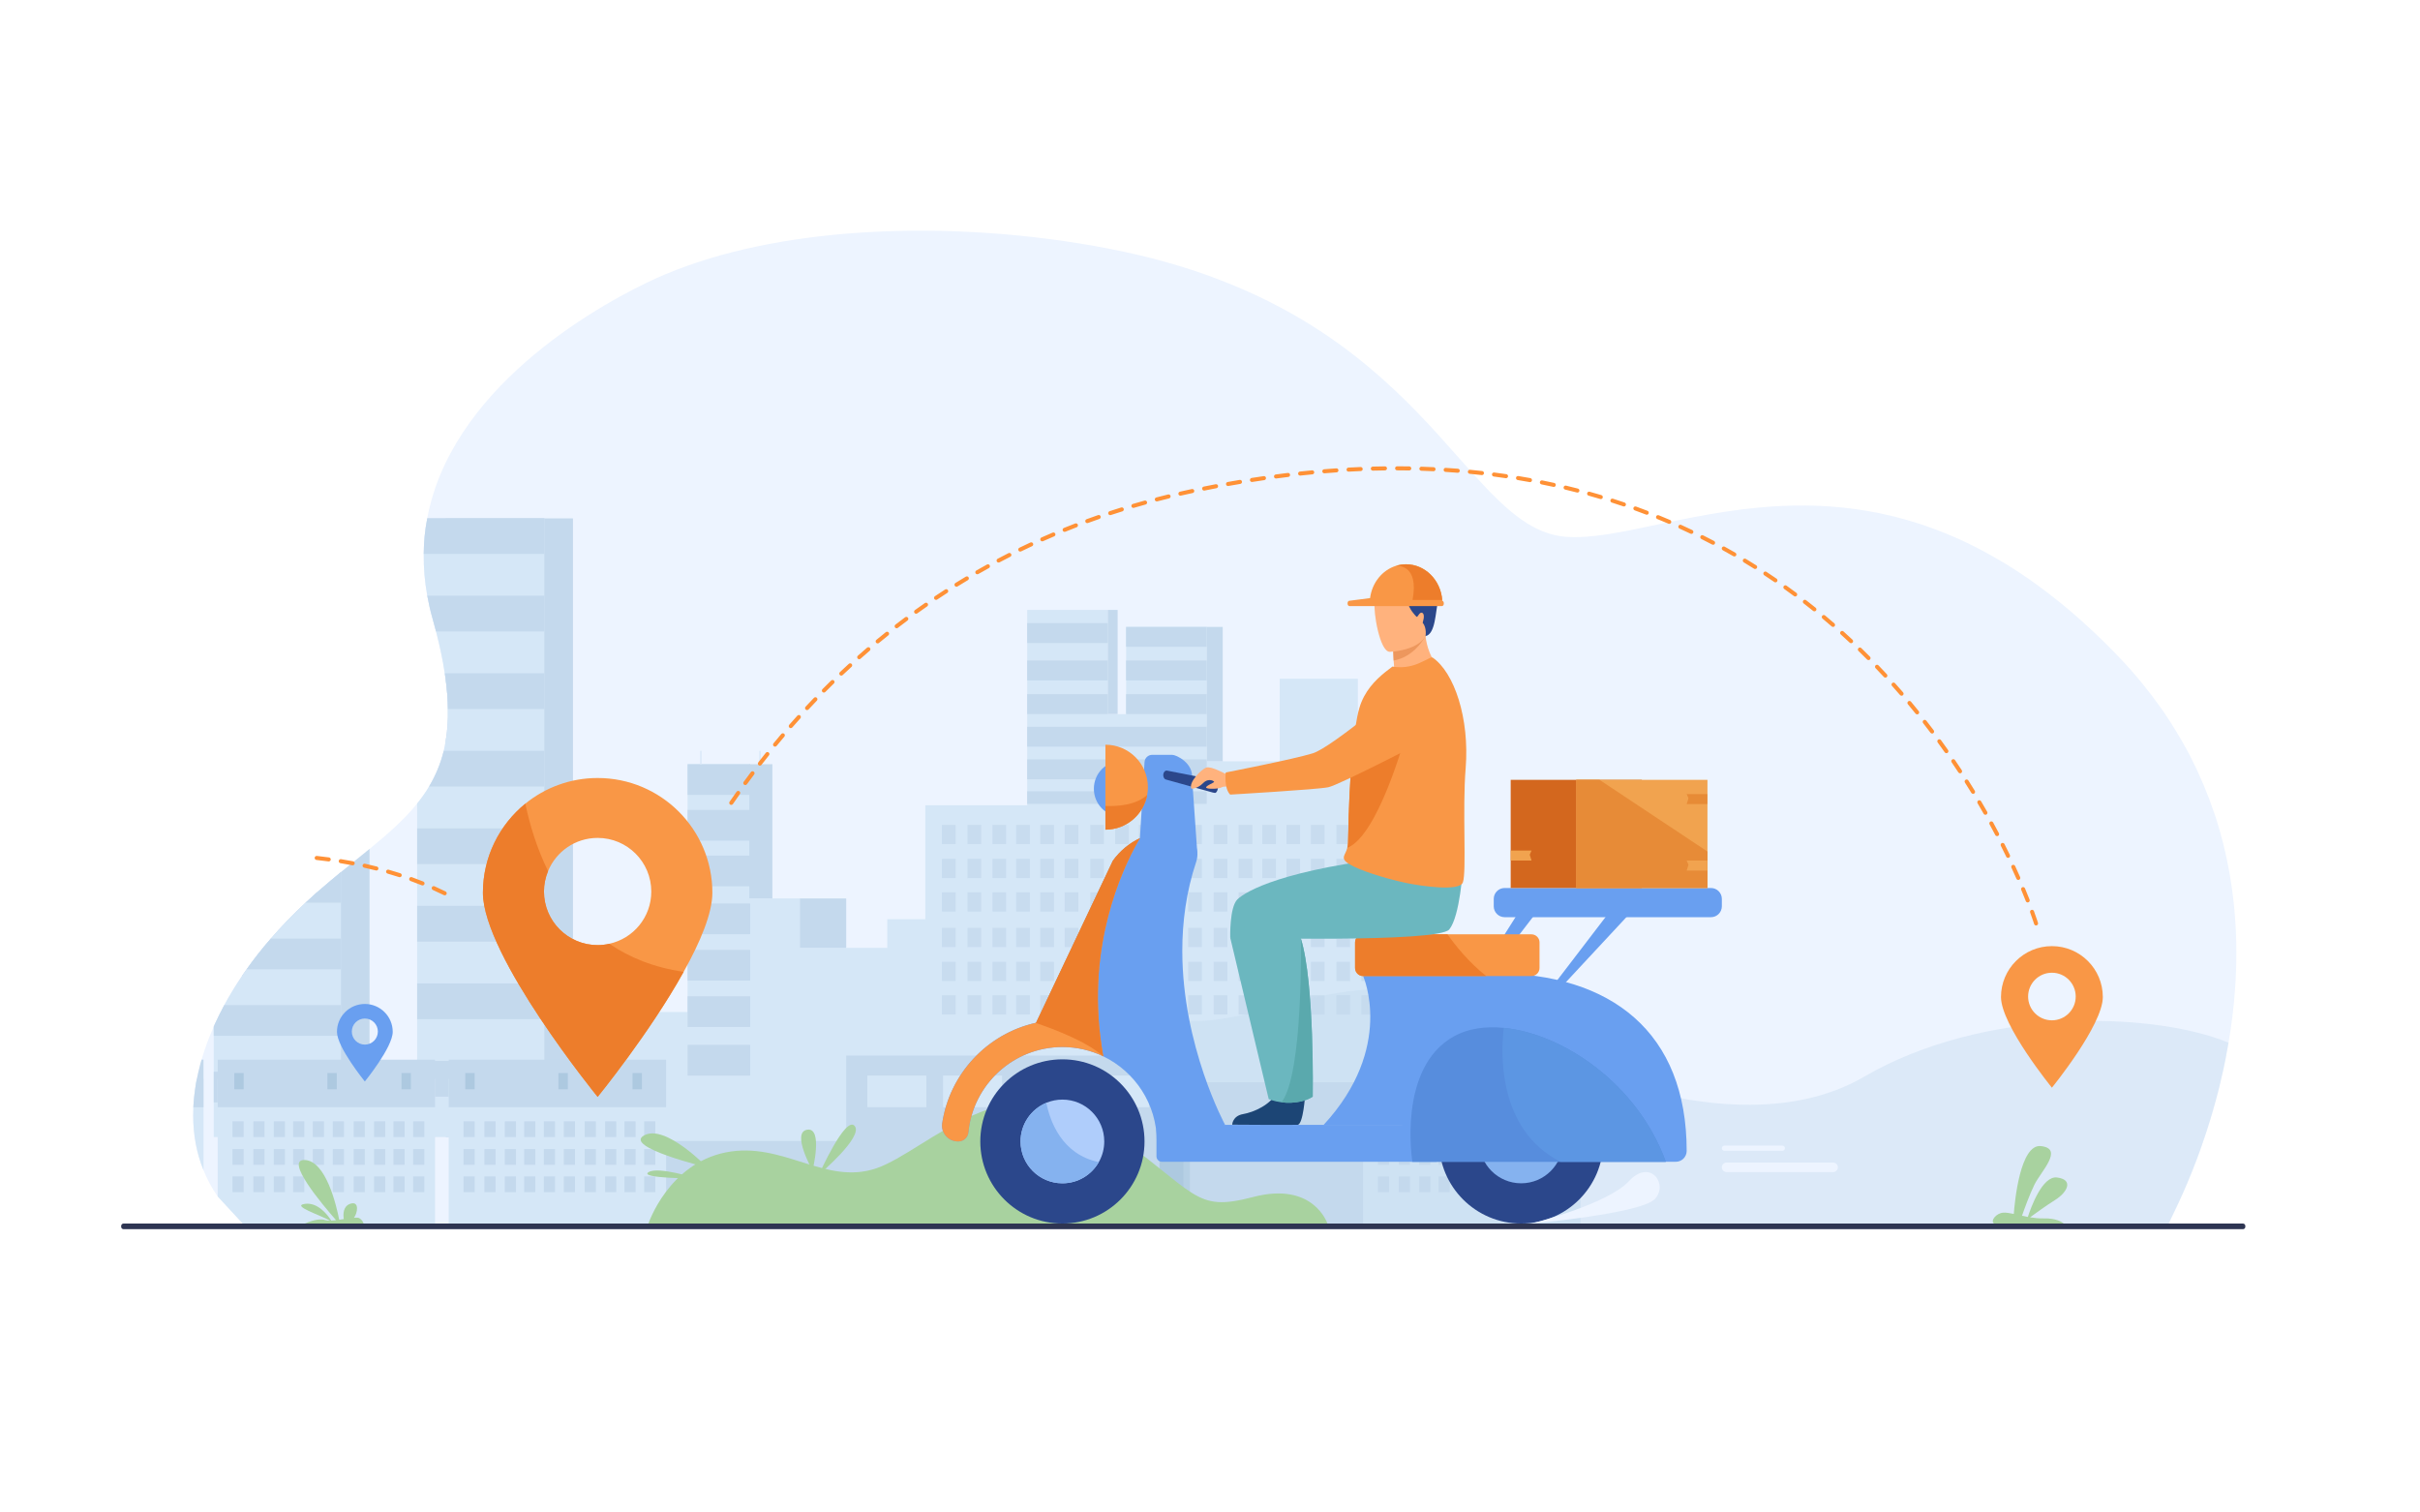 <?xml version="1.0" encoding="utf-8"?>
<!-- Generator: Adobe Illustrator 27.5.0, SVG Export Plug-In . SVG Version: 6.00 Build 0)  -->
<svg version="1.1" id="Слой_2" xmlns="http://www.w3.org/2000/svg" xmlns:xlink="http://www.w3.org/1999/xlink" x="0px" y="0px"
	 viewBox="0 0 3200 2000" style="enable-background:new 0 0 3200 2000;" xml:space="preserve">
<rect style="fill:#FFFFFF;" width="3200" height="2000"/>
<g>
	<path style="fill:#EDF4FF;" d="M2957.032,1272.633c-0.119,5.874-0.239,11.743-0.599,17.494c-0.24,5.752-0.48,11.387-0.959,17.139
		c-1.678,24.686-4.674,48.651-8.627,71.541c-1.199,6.828-2.397,13.539-3.715,20.128c-0.24,1.557-0.6,3.118-0.84,4.552l-0.239,0.843
		c-0.839,4.072-1.678,8.028-2.517,12.101c-1.558,7.067-3.234,14.142-4.913,20.97c-0.359,1.322-0.719,2.517-0.958,3.839
		c-4.555,17.975-9.467,34.866-14.619,50.688c-0.84,2.633-1.678,5.272-2.518,7.905c-2.276,6.951-4.553,13.539-6.83,20.011
		c-1.678,4.675-3.355,9.11-4.912,13.422c-8.749,23.247-17.256,42.544-24.087,57.16c-6.351,13.539-11.743,24.926-14.499,30.678
		c-1.198,2.516-1.918,3.955-1.918,3.955s-1328.562,0.239-2061.925,0.356c-279.565,0-472.612,0-472.612,0
		c0-0.117-0.12-0.117-0.12-0.117c-1.678-1.316-3.235-2.516-4.792-3.832c-0.12,0-0.12,0-0.12,0c-0.719-0.603-1.438-1.083-2.038-1.68
		l-34.871-37.745c-7.669-10.906-13.9-22.533-18.693-34.633c-9.227-22.526-13.661-46.973-13.661-72.501c0-1.193,0-2.517,0.12-3.833
		c0-2.275,0.12-4.675,0.12-6.951c0.12-2.035,0.24-4.072,0.359-6.108c0.6-7.431,1.438-14.861,2.637-22.286
		c0-0.246,0.12-0.48,0.12-0.72c0.239-1.2,0.479-2.522,0.599-3.839c0.24-1.557,0.599-3.112,0.959-4.675
		c1.078-5.512,2.396-11.023,3.834-16.652c0.239-1.322,0.599-2.639,0.958-3.955c0.48-1.557,0.839-3.113,1.438-4.675
		c1.319-4.909,2.996-9.824,4.673-14.856c3.236-9.59,7.07-19.174,11.384-28.881c0.24-0.72,0.599-1.557,0.959-2.276
		c3.954-8.747,8.268-17.378,12.941-26.125c7.07-13.177,15.099-26.242,23.846-39.185c1.918-2.756,3.835-5.512,5.753-8.146
		c9.706-13.779,20.371-27.324,31.995-40.624c14.02-16.178,29.358-32.116,45.895-47.452c3.714-3.476,7.429-6.834,11.144-10.187
		c0.839-0.72,1.678-1.439,2.517-2.276c2.157-1.796,4.314-3.716,6.471-5.512c9.107-7.911,17.975-15.342,26.722-22.527
		c4.434-3.598,8.748-7.073,13.062-10.549c8.507-6.828,16.776-13.54,24.685-20.011c24.325-20.011,45.895-38.822,62.911-60.032
		c5.872-7.191,11.144-14.739,15.818-22.533c8.507-14.259,15.099-29.712,19.413-47.212c0.958-4.429,1.917-8.987,2.636-13.656
		c2.157-12.703,3.236-26.482,2.876-41.584c-0.119-11.86-1.078-24.686-2.876-38.348c-0.359-2.873-0.839-5.869-1.318-8.987
		c-2.517-16.892-6.351-35.229-11.504-55.24c-1.438-5.629-2.996-11.38-4.673-17.255c-2.877-10.187-5.153-20.251-6.951-30.075
		c-3.475-19.057-4.914-37.389-4.673-55.246c0.12-16.172,1.678-31.871,4.673-46.973v-0.24c2.636-14.377,6.471-28.279,11.144-41.701
		c57.399-163.207,252.724-259.672,304.609-281.242c73.936-30.797,161.532-48.052,252.483-54.4c7.43-0.48,14.859-0.96,22.288-1.32
		c20.971-1.079,42.181-1.559,63.271-1.559c8.627,0,17.136,0.123,25.644,0.24c14.26,0.36,28.4,0.84,42.66,1.679
		c13.181,0.72,26.243,1.557,39.304,2.636c54.164,4.555,107.009,12.223,156.14,22.53c44.697,9.344,84.959,21.087,121.628,34.629
		c0,0,0,0,0.12,0.12c86.518,31.994,151.944,73.814,204.191,117.315c12.103,10.063,23.606,20.25,34.392,30.437
		c1.438,1.317,2.995,2.756,4.434,4.192c3.354,3.116,6.59,6.232,9.826,9.467c1.438,1.437,2.996,2.875,4.434,4.315
		c9.467,9.464,18.574,18.932,27.201,28.159c4.314,4.672,8.628,9.347,12.822,13.899c22.768,25.166,42.899,48.652,62.072,68.902
		c2.396,2.639,4.793,5.032,7.189,7.548c32.954,33.556,63.511,56.323,100.897,58.839c23.487,1.557,50.928-2.399,81.725-8.391
		c3.116-0.597,6.111-1.193,9.228-1.913c47.332-9.467,102.455-22.89,163.688-28.519c79.087-7.313,168.602-1.562,265.185,42.298
		c3.116,1.439,6.111,2.879,9.228,4.313c14.14,6.834,28.399,14.382,42.78,22.889c2.995,1.679,5.991,3.476,8.986,5.272
		c14.619,8.987,29.479,18.934,44.457,29.957c0.359,0.24,0.719,0.48,1.078,0.843c6.471,4.669,12.941,9.701,19.413,14.856
		c7.55,5.991,15.219,12.223,22.888,18.811c18.454,15.938,37.268,33.433,56.08,52.847c13.661,14.02,26.363,28.162,37.867,42.538
		c8.028,9.83,15.578,19.777,22.528,29.724c1.317,1.796,2.516,3.593,3.835,5.389c11.982,17.618,22.767,35.352,32.354,53.204
		c1.078,2.159,2.276,4.435,3.476,6.594c12.582,24.686,23.007,49.489,31.275,74.174c0.719,2.153,1.438,4.189,2.157,6.231
		c3.594,11.141,6.71,22.287,9.586,33.433c3.835,15.22,6.95,30.315,9.467,45.411
		C2955.475,1198.341,2957.752,1236.203,2957.032,1272.633z"/>
	<g>
		<g>
			<path style="fill:#C4D9ED;" d="M757.661,685.462v818.084H589.419V979.17c2.157-12.703,3.236-26.482,2.876-41.584
				c-0.119-11.86-1.078-24.686-2.876-38.348V685.462H757.661z"/>
			<path style="fill:#D5E7F7;" d="M719.794,685.462v818.084H551.552v-440.975c5.872-7.191,11.144-14.739,15.818-22.533
				c8.507-14.259,15.099-29.712,19.413-47.212c0.958-4.429,1.917-8.987,2.636-13.656c2.157-12.703,3.236-26.482,2.876-41.584
				c-0.119-11.86-1.078-24.686-2.876-38.348c-0.359-2.873-0.839-5.869-1.318-8.987c-2.517-16.892-6.351-35.229-11.504-55.24
				c-1.438-5.629-2.996-11.38-4.673-17.255c-2.877-10.187-5.153-20.251-6.951-30.075c-3.475-19.057-4.914-37.389-4.673-55.246
				c0.12-16.172,1.678-31.871,4.673-46.973H719.794z"/>
			<path style="fill:#C4D9ED;" d="M564.973,685.464c-2.996,15.099-4.553,30.796-4.673,46.974h29.119h130.375v-46.974v-0.24H564.973
				V685.464z"/>
			<path style="fill:#C4D9ED;" d="M719.794,787.681v47.329H576.597c-1.438-5.629-2.996-11.38-4.673-17.255
				c-2.877-10.187-5.153-20.251-6.951-30.075H719.794z"/>
			<path style="fill:#C4D9ED;" d="M719.794,890.251v47.335h-127.5c-0.119-11.86-1.078-24.686-2.876-38.348
				c-0.359-2.873-0.839-5.869-1.318-8.987H719.794z"/>
			<path style="fill:#C4D9ED;" d="M719.794,992.827v47.212H567.37c8.507-14.259,15.099-29.712,19.413-47.212H719.794z"/>
			<rect x="551.606" y="1095.33" style="fill:#C4D9ED;" width="168.188" height="47.273"/>
			<rect x="551.606" y="1197.86" style="fill:#C4D9ED;" width="168.188" height="47.273"/>
			<rect x="551.606" y="1300.391" style="fill:#C4D9ED;" width="168.188" height="47.273"/>
			<rect x="551.606" y="1402.921" style="fill:#C4D9ED;" width="168.188" height="47.274"/>
		</g>
		<g>
			<path style="fill:#C4D9ED;" d="M488.641,1122.604v380.942H320.398v-213.659c1.918-2.756,3.835-5.512,5.753-8.146
				c9.706-13.779,20.371-27.324,31.995-40.624c14.02-16.178,29.358-32.116,45.895-47.452c3.714-3.476,7.429-6.834,11.144-10.187
				c0.839-0.72,1.678-1.439,2.517-2.276c2.157-1.796,4.314-3.716,6.471-5.512c9.107-7.911,17.975-15.342,26.722-22.527
				c4.434-3.598,8.748-7.073,13.062-10.549C472.463,1135.787,480.732,1129.075,488.641,1122.604z"/>
			<path style="fill:#D5E7F7;" d="M450.895,1153.164v350.383H282.652v-146.073c0.24-0.72,0.599-1.557,0.959-2.276
				c3.954-8.747,8.268-17.378,12.941-26.125c7.07-13.177,15.099-26.242,23.846-39.185c1.918-2.756,3.835-5.512,5.753-8.146
				c9.706-13.779,20.371-27.324,31.995-40.624c14.02-16.178,29.358-32.116,45.895-47.452c3.714-3.476,7.429-6.834,11.144-10.187
				c0.839-0.72,1.678-1.439,2.517-2.276c2.157-1.796,4.314-3.716,6.471-5.512C433.279,1167.78,442.147,1160.35,450.895,1153.164z"/>
			<path style="fill:#C4D9ED;" d="M450.895,1153.164v40.502h-46.854c3.714-3.476,7.429-6.834,11.144-10.187
				c0.839-0.72,1.678-1.439,2.517-2.276c2.157-1.796,4.314-3.716,6.471-5.512C433.279,1167.78,442.147,1160.35,450.895,1153.164z"/>
			<path style="fill:#C4D9ED;" d="M450.895,1241.118v40.624H326.151c9.706-13.779,20.371-27.324,31.995-40.624H450.895z"/>
			<path style="fill:#C4D9ED;" d="M450.895,1329.072v40.624H282.652v-12.223c0.24-0.72,0.599-1.557,0.959-2.276
				c3.954-8.747,8.268-17.378,12.941-26.125H450.895z"/>
			<rect x="282.672" y="1417.156" style="fill:#C4D9ED;" width="168.188" height="40.584"/>
		</g>
		<rect x="778.223" y="1478.426" style="fill:#DCEAF9;" width="70.447" height="102.728"/>
		<polygon style="fill:#D5E7F7;" points="1814.762,1070.109 1814.762,1006.662 1795.501,1006.662 1795.501,897.568 
			1692.233,897.568 1692.233,1006.662 1595.686,1006.662 1595.686,828.896 1489.146,828.896 1489.146,944.294 1464.851,944.294 
			1464.851,806.523 1358.311,806.523 1358.311,1064.834 1223.57,1064.834 1223.57,1215.463 1173.225,1215.463 1173.225,1253.41 
			1057.585,1253.41 1057.585,1188.066 991.191,1188.066 991.191,1010.509 909.175,1010.509 909.175,1338.279 827.159,1338.279 
			827.159,1623.492 909.175,1623.492 979.475,1623.492 991.191,1623.492 1057.585,1623.492 1095.115,1623.492 1155.223,1623.492 
			1173.225,1623.492 1223.57,1623.492 1270.863,1623.492 1358.311,1623.492 1385.092,1623.492 1438.374,1623.492 1464.851,1623.492 
			1489.146,1623.492 1544.914,1623.492 1582.878,1623.492 1595.686,1623.492 1692.233,1623.492 1793.776,1623.492 
			1795.501,1623.492 1814.762,1623.492 1897.044,1623.492 1897.044,1070.109 		"/>
		<rect x="1358.252" y="823.96" style="fill:#C4D9ED;" width="106.598" height="26.319"/>
		<rect x="1358.252" y="873.404" style="fill:#C4D9ED;" width="106.598" height="26.319"/>
		<rect x="1358.252" y="917.888" style="fill:#C4D9ED;" width="106.598" height="26.319"/>
		<rect x="1489.057" y="917.888" style="fill:#C4D9ED;" width="106.598" height="26.319"/>
		<rect x="1489.057" y="873.404" style="fill:#C4D9ED;" width="106.598" height="26.319"/>
		<rect x="1489.057" y="828.989" style="fill:#C4D9ED;" width="106.598" height="26.319"/>
		<rect x="1358.252" y="961.019" style="fill:#C4D9ED;" width="237.433" height="26.319"/>
		<rect x="1358.252" y="1004.149" style="fill:#C4D9ED;" width="237.433" height="26.319"/>
		<rect x="909.211" y="1010.526" style="fill:#C4D9ED;" width="82.737" height="40.626"/>
		<rect x="909.211" y="1070.944" style="fill:#C4D9ED;" width="82.737" height="40.626"/>
		<rect x="909.211" y="1131.362" style="fill:#C4D9ED;" width="82.737" height="40.626"/>
		<rect x="909.211" y="1194.694" style="fill:#C4D9ED;" width="82.737" height="40.626"/>
		<rect x="909.211" y="1256.064" style="fill:#C4D9ED;" width="82.737" height="40.626"/>
		<rect x="909.211" y="1317.434" style="fill:#C4D9ED;" width="82.737" height="40.626"/>
		<rect x="909.211" y="1381.64" style="fill:#C4D9ED;" width="82.737" height="40.626"/>
		<rect x="1358.252" y="1046.303" style="fill:#C4D9ED;" width="237.433" height="16.707"/>
		<rect x="990.799" y="1010.526" style="fill:#C4D9ED;" width="30.506" height="177.54"/>
		<rect x="1057.585" y="1188.066" style="fill:#C4D9ED;" width="61.364" height="65.344"/>
		<polygon style="fill:#C4D9ED;" points="1595.655,828.989 1616.834,828.989 1616.834,1006.662 1595.686,1006.662 		"/>
		<rect x="1464.851" y="806.523" style="fill:#C4D9ED;" width="13.001" height="137.684"/>
		<g style="opacity:0.8;">
			<g>
				<g>
					<g>
						<rect x="1245.586" y="1090.752" style="fill:#C4D9ED;" width="18.061" height="25.457"/>
						<rect x="1279.361" y="1090.752" style="fill:#C4D9ED;" width="18.061" height="25.457"/>
						<rect x="1312.379" y="1090.752" style="fill:#C4D9ED;" width="18.061" height="25.457"/>
						<rect x="1343.685" y="1090.752" style="fill:#C4D9ED;" width="18.061" height="25.457"/>
						<rect x="1375.592" y="1090.752" style="fill:#C4D9ED;" width="18.061" height="25.457"/>
					</g>
					<g>
						<rect x="1407.865" y="1090.752" style="fill:#C4D9ED;" width="18.061" height="25.457"/>
						<rect x="1441.639" y="1090.752" style="fill:#C4D9ED;" width="18.061" height="25.457"/>
						<rect x="1474.657" y="1090.752" style="fill:#C4D9ED;" width="18.062" height="25.457"/>
						<rect x="1505.964" y="1090.752" style="fill:#C4D9ED;" width="18.06" height="25.457"/>
						<rect x="1537.871" y="1090.752" style="fill:#C4D9ED;" width="18.061" height="25.457"/>
					</g>
				</g>
				<g>
					<g>
						<rect x="1571.121" y="1090.752" style="fill:#C4D9ED;" width="18.06" height="25.457"/>
						<rect x="1604.896" y="1090.752" style="fill:#C4D9ED;" width="18.061" height="25.457"/>
						<rect x="1637.913" y="1090.752" style="fill:#C4D9ED;" width="18.062" height="25.457"/>
						<rect x="1669.22" y="1090.752" style="fill:#C4D9ED;" width="18.061" height="25.457"/>
						<rect x="1701.127" y="1090.752" style="fill:#C4D9ED;" width="18.06" height="25.457"/>
					</g>
					<g>
						<rect x="1733.399" y="1090.752" style="fill:#C4D9ED;" width="18.062" height="25.457"/>
						<rect x="1767.174" y="1090.752" style="fill:#C4D9ED;" width="18.061" height="25.457"/>
						<rect x="1800.192" y="1090.752" style="fill:#C4D9ED;" width="18.06" height="25.457"/>
						<rect x="1831.498" y="1090.752" style="fill:#C4D9ED;" width="18.062" height="25.457"/>
						<rect x="1863.405" y="1090.752" style="fill:#C4D9ED;" width="18.062" height="25.457"/>
					</g>
				</g>
			</g>
			<g>
				<g>
					<g>
						<rect x="1245.586" y="1135.675" style="fill:#C4D9ED;" width="18.061" height="25.456"/>
						<rect x="1279.361" y="1135.675" style="fill:#C4D9ED;" width="18.061" height="25.456"/>
						<rect x="1312.379" y="1135.675" style="fill:#C4D9ED;" width="18.061" height="25.456"/>
						<rect x="1343.685" y="1135.675" style="fill:#C4D9ED;" width="18.061" height="25.456"/>
						<rect x="1375.592" y="1135.675" style="fill:#C4D9ED;" width="18.061" height="25.456"/>
					</g>
					<g>
						<rect x="1407.865" y="1135.675" style="fill:#C4D9ED;" width="18.061" height="25.456"/>
						<rect x="1441.639" y="1135.675" style="fill:#C4D9ED;" width="18.061" height="25.456"/>
						<rect x="1474.657" y="1135.675" style="fill:#C4D9ED;" width="18.062" height="25.456"/>
						<rect x="1505.964" y="1135.675" style="fill:#C4D9ED;" width="18.06" height="25.456"/>
						<rect x="1537.871" y="1135.675" style="fill:#C4D9ED;" width="18.061" height="25.456"/>
					</g>
				</g>
				<g>
					<g>
						<rect x="1571.121" y="1135.675" style="fill:#C4D9ED;" width="18.06" height="25.456"/>
						<rect x="1604.896" y="1135.675" style="fill:#C4D9ED;" width="18.061" height="25.456"/>
						<rect x="1637.913" y="1135.675" style="fill:#C4D9ED;" width="18.062" height="25.456"/>
						<rect x="1669.22" y="1135.675" style="fill:#C4D9ED;" width="18.061" height="25.456"/>
						<rect x="1701.127" y="1135.675" style="fill:#C4D9ED;" width="18.06" height="25.456"/>
					</g>
					<g>
						<rect x="1733.399" y="1135.675" style="fill:#C4D9ED;" width="18.062" height="25.456"/>
						<rect x="1767.174" y="1135.675" style="fill:#C4D9ED;" width="18.061" height="25.456"/>
						<rect x="1800.192" y="1135.675" style="fill:#C4D9ED;" width="18.06" height="25.456"/>
						<rect x="1831.498" y="1135.675" style="fill:#C4D9ED;" width="18.062" height="25.456"/>
						<rect x="1863.405" y="1135.675" style="fill:#C4D9ED;" width="18.062" height="25.456"/>
					</g>
				</g>
			</g>
			<g>
				<g>
					<g>
						<rect x="1245.586" y="1179.908" style="fill:#C4D9ED;" width="18.061" height="25.457"/>
						<rect x="1279.361" y="1179.908" style="fill:#C4D9ED;" width="18.061" height="25.457"/>
						<rect x="1312.379" y="1179.908" style="fill:#C4D9ED;" width="18.061" height="25.457"/>
						<rect x="1343.685" y="1179.908" style="fill:#C4D9ED;" width="18.061" height="25.457"/>
						<rect x="1375.592" y="1179.908" style="fill:#C4D9ED;" width="18.061" height="25.457"/>
					</g>
					<g>
						<rect x="1407.865" y="1179.908" style="fill:#C4D9ED;" width="18.061" height="25.457"/>
						<rect x="1441.639" y="1179.908" style="fill:#C4D9ED;" width="18.061" height="25.457"/>
						<rect x="1474.657" y="1179.908" style="fill:#C4D9ED;" width="18.062" height="25.457"/>
						<rect x="1505.964" y="1179.908" style="fill:#C4D9ED;" width="18.06" height="25.457"/>
						<rect x="1537.871" y="1179.908" style="fill:#C4D9ED;" width="18.061" height="25.457"/>
					</g>
				</g>
				<g>
					<g>
						<rect x="1571.121" y="1179.908" style="fill:#C4D9ED;" width="18.06" height="25.457"/>
						<rect x="1604.896" y="1179.908" style="fill:#C4D9ED;" width="18.061" height="25.457"/>
						<rect x="1637.913" y="1179.908" style="fill:#C4D9ED;" width="18.062" height="25.457"/>
						<rect x="1669.22" y="1179.908" style="fill:#C4D9ED;" width="18.061" height="25.457"/>
						<rect x="1701.127" y="1179.908" style="fill:#C4D9ED;" width="18.06" height="25.457"/>
					</g>
					<g>
						<rect x="1733.399" y="1179.908" style="fill:#C4D9ED;" width="18.062" height="25.457"/>
						<rect x="1767.174" y="1179.908" style="fill:#C4D9ED;" width="18.061" height="25.457"/>
						<rect x="1800.192" y="1179.908" style="fill:#C4D9ED;" width="18.06" height="25.457"/>
						<rect x="1831.498" y="1179.908" style="fill:#C4D9ED;" width="18.062" height="25.457"/>
						<rect x="1863.405" y="1179.908" style="fill:#C4D9ED;" width="18.062" height="25.457"/>
					</g>
				</g>
			</g>
			<g>
				<g>
					<g>
						<g>
							<rect x="1245.586" y="1226.906" style="fill:#C4D9ED;" width="18.061" height="25.457"/>
							<rect x="1279.361" y="1226.906" style="fill:#C4D9ED;" width="18.061" height="25.457"/>
							<rect x="1312.379" y="1226.906" style="fill:#C4D9ED;" width="18.061" height="25.457"/>
							<rect x="1343.685" y="1226.906" style="fill:#C4D9ED;" width="18.061" height="25.457"/>
							<rect x="1375.592" y="1226.906" style="fill:#C4D9ED;" width="18.061" height="25.457"/>
						</g>
						<g>
							<rect x="1407.865" y="1226.906" style="fill:#C4D9ED;" width="18.061" height="25.457"/>
							<rect x="1441.639" y="1226.906" style="fill:#C4D9ED;" width="18.061" height="25.457"/>
							<rect x="1474.657" y="1226.906" style="fill:#C4D9ED;" width="18.062" height="25.457"/>
							<rect x="1505.964" y="1226.906" style="fill:#C4D9ED;" width="18.06" height="25.457"/>
							<rect x="1537.871" y="1226.906" style="fill:#C4D9ED;" width="18.061" height="25.457"/>
						</g>
					</g>
					<g>
						<g>
							<rect x="1571.121" y="1226.906" style="fill:#C4D9ED;" width="18.06" height="25.457"/>
							<rect x="1604.896" y="1226.906" style="fill:#C4D9ED;" width="18.061" height="25.457"/>
							<rect x="1637.913" y="1226.906" style="fill:#C4D9ED;" width="18.062" height="25.457"/>
							<rect x="1669.22" y="1226.906" style="fill:#C4D9ED;" width="18.061" height="25.457"/>
							<rect x="1701.127" y="1226.906" style="fill:#C4D9ED;" width="18.06" height="25.457"/>
						</g>
						<g>
							<rect x="1733.399" y="1226.906" style="fill:#C4D9ED;" width="18.062" height="25.457"/>
							<rect x="1767.174" y="1226.906" style="fill:#C4D9ED;" width="18.061" height="25.457"/>
							<rect x="1800.192" y="1226.906" style="fill:#C4D9ED;" width="18.06" height="25.457"/>
							<rect x="1831.498" y="1226.906" style="fill:#C4D9ED;" width="18.062" height="25.457"/>
							<rect x="1863.405" y="1226.906" style="fill:#C4D9ED;" width="18.062" height="25.457"/>
						</g>
					</g>
				</g>
				<g>
					<g>
						<g>
							<rect x="1245.586" y="1271.828" style="fill:#C4D9ED;" width="18.061" height="25.457"/>
							<rect x="1279.361" y="1271.828" style="fill:#C4D9ED;" width="18.061" height="25.457"/>
							<rect x="1312.379" y="1271.828" style="fill:#C4D9ED;" width="18.061" height="25.457"/>
							<rect x="1343.685" y="1271.828" style="fill:#C4D9ED;" width="18.061" height="25.457"/>
							<rect x="1375.592" y="1271.828" style="fill:#C4D9ED;" width="18.061" height="25.457"/>
						</g>
						<g>
							<rect x="1407.865" y="1271.828" style="fill:#C4D9ED;" width="18.061" height="25.457"/>
							<rect x="1441.639" y="1271.828" style="fill:#C4D9ED;" width="18.061" height="25.457"/>
							<rect x="1474.657" y="1271.828" style="fill:#C4D9ED;" width="18.062" height="25.457"/>
							<rect x="1505.964" y="1271.828" style="fill:#C4D9ED;" width="18.06" height="25.457"/>
							<rect x="1537.871" y="1271.828" style="fill:#C4D9ED;" width="18.061" height="25.457"/>
						</g>
					</g>
					<g>
						<g>
							<rect x="1571.121" y="1271.828" style="fill:#C4D9ED;" width="18.06" height="25.457"/>
							<rect x="1604.896" y="1271.828" style="fill:#C4D9ED;" width="18.061" height="25.457"/>
							<rect x="1637.913" y="1271.828" style="fill:#C4D9ED;" width="18.062" height="25.457"/>
							<rect x="1669.22" y="1271.828" style="fill:#C4D9ED;" width="18.061" height="25.457"/>
							<rect x="1701.127" y="1271.828" style="fill:#C4D9ED;" width="18.06" height="25.457"/>
						</g>
						<g>
							<rect x="1733.399" y="1271.828" style="fill:#C4D9ED;" width="18.062" height="25.457"/>
							<rect x="1767.174" y="1271.828" style="fill:#C4D9ED;" width="18.061" height="25.457"/>
							<rect x="1800.192" y="1271.828" style="fill:#C4D9ED;" width="18.06" height="25.457"/>
							<rect x="1831.498" y="1271.828" style="fill:#C4D9ED;" width="18.062" height="25.457"/>
							<rect x="1863.405" y="1271.828" style="fill:#C4D9ED;" width="18.062" height="25.457"/>
						</g>
					</g>
				</g>
				<g>
					<g>
						<g>
							<rect x="1245.586" y="1316.063" style="fill:#C4D9ED;" width="18.061" height="25.457"/>
							<rect x="1279.361" y="1316.063" style="fill:#C4D9ED;" width="18.061" height="25.457"/>
							<rect x="1312.379" y="1316.063" style="fill:#C4D9ED;" width="18.061" height="25.457"/>
							<rect x="1343.685" y="1316.063" style="fill:#C4D9ED;" width="18.061" height="25.457"/>
							<rect x="1375.592" y="1316.063" style="fill:#C4D9ED;" width="18.061" height="25.457"/>
						</g>
						<g>
							<rect x="1407.865" y="1316.063" style="fill:#C4D9ED;" width="18.061" height="25.457"/>
							<rect x="1441.639" y="1316.063" style="fill:#C4D9ED;" width="18.061" height="25.457"/>
							<rect x="1474.657" y="1316.063" style="fill:#C4D9ED;" width="18.062" height="25.457"/>
							<rect x="1505.964" y="1316.063" style="fill:#C4D9ED;" width="18.06" height="25.457"/>
							<rect x="1537.871" y="1316.063" style="fill:#C4D9ED;" width="18.061" height="25.457"/>
						</g>
					</g>
					<g>
						<g>
							<rect x="1571.121" y="1316.063" style="fill:#C4D9ED;" width="18.06" height="25.457"/>
							<rect x="1604.896" y="1316.063" style="fill:#C4D9ED;" width="18.061" height="25.457"/>
							<rect x="1637.913" y="1316.063" style="fill:#C4D9ED;" width="18.062" height="25.457"/>
							<rect x="1669.22" y="1316.063" style="fill:#C4D9ED;" width="18.061" height="25.457"/>
							<rect x="1701.127" y="1316.063" style="fill:#C4D9ED;" width="18.06" height="25.457"/>
						</g>
						<g>
							<rect x="1733.399" y="1316.063" style="fill:#C4D9ED;" width="18.062" height="25.457"/>
							<rect x="1767.174" y="1316.063" style="fill:#C4D9ED;" width="18.061" height="25.457"/>
							<rect x="1800.192" y="1316.063" style="fill:#C4D9ED;" width="18.06" height="25.457"/>
							<rect x="1831.498" y="1316.063" style="fill:#C4D9ED;" width="18.062" height="25.457"/>
							<rect x="1863.405" y="1316.063" style="fill:#C4D9ED;" width="18.062" height="25.457"/>
						</g>
					</g>
				</g>
			</g>
		</g>
		<rect x="1118.949" y="1395.818" style="fill:#C4D9ED;" width="418.614" height="225.835"/>
		<rect x="801.524" y="1508.736" style="fill:#C4D9ED;" width="418.614" height="112.917"/>
		<rect x="1571.121" y="1431.009" style="fill:#C4D9ED;" width="418.613" height="190.645"/>
		<rect x="1146.913" y="1422.266" style="fill:#D5E7F7;" width="77.994" height="41.826"/>
		<rect x="1247.03" y="1422.266" style="fill:#D5E7F7;" width="77.994" height="41.826"/>
		<rect x="1345.239" y="1422.266" style="fill:#D5E7F7;" width="77.994" height="41.826"/>
		<rect x="1441.562" y="1422.266" style="fill:#D5E7F7;" width="77.994" height="41.826"/>
		<rect x="1533.212" y="1395.818" style="fill:#ADC9E0;" width="40.18" height="227.779"/>
		<rect x="2031.628" y="1351.768" style="fill:#ADC9E0;" width="40.18" height="271.83"/>
		<rect x="1989.734" y="1431.009" style="fill:#ADC9E0;" width="43.134" height="188.811"/>
		<g>
			<path style="fill:#DCEAF9;" d="M1957.403,1442.238c-1.116,2.994-3.823,4.749-6.048,3.92s-3.123-3.928-2.007-6.923
				c1.115-2.994,9.287-12.613,9.287-12.613S1958.52,1439.243,1957.403,1442.238z"/>
			<path style="fill:#DCEAF9;" d="M1935.457,1368.466c-1.116,2.994-3.824,4.749-6.049,3.92c-2.224-0.829-3.123-3.928-2.007-6.923
				c1.116-2.994,9.288-12.613,9.288-12.613S1936.572,1365.471,1935.457,1368.466z"/>
			<path style="fill:#DCEAF9;" d="M1851.33,1479.707c-1.116,2.994-3.824,4.75-6.048,3.921c-2.225-0.829-3.123-3.929-2.007-6.923
				c1.115-2.994,9.287-12.613,9.287-12.613S1852.446,1476.713,1851.33,1479.707z"/>
		</g>
		<path style="fill:#EBF2F9;" d="M1920.794,1601.554c0,0-7.752,16.728,7.344,17.951c15.097,1.225,24.072-4.896,27.744-12.239
			c0,0-18.768,7.752-15.912-1.633c2.856-9.384,10.2-24.479,10.2-24.479s-15.904,28.572-23.834,27.2
			C1922.8,1607.741,1920.794,1601.554,1920.794,1601.554z"/>
		<rect x="925.678" y="992.846" style="fill:#DCEAF9;" width="2.176" height="17.68"/>
		<rect x="1003.855" y="992.846" style="fill:#DCEAF9;" width="2.176" height="17.68"/>
		<rect x="1802.472" y="1351.106" style="fill:#D5E7F7;" width="230.396" height="268.714"/>
		<rect x="2013.159" y="1297.285" style="fill:#D5E7F7;" width="4.258" height="54.482"/>
		<g>
			<rect x="1802.472" y="1426.521" style="fill:#D5E7F7;" width="287.427" height="193.3"/>
			<rect x="1802.472" y="1401.266" style="fill:#C4D9ED;" width="287.427" height="62.826"/>
			<g>
				<g>
					<g>
						<rect x="1822.042" y="1482.712" style="fill:#C4D9ED;" width="14.762" height="20.807"/>
						<rect x="1849.647" y="1482.712" style="fill:#C4D9ED;" width="14.762" height="20.807"/>
						<rect x="1876.634" y="1482.712" style="fill:#C4D9ED;" width="14.762" height="20.807"/>
						<rect x="1902.221" y="1482.712" style="fill:#C4D9ED;" width="14.762" height="20.807"/>
						<rect x="1928.299" y="1482.712" style="fill:#C4D9ED;" width="14.763" height="20.807"/>
					</g>
					<g>
						<rect x="1954.677" y="1482.712" style="fill:#C4D9ED;" width="14.762" height="20.807"/>
						<rect x="1982.281" y="1482.712" style="fill:#C4D9ED;" width="14.762" height="20.807"/>
						<rect x="2009.268" y="1482.712" style="fill:#C4D9ED;" width="14.762" height="20.807"/>
						<rect x="2034.855" y="1482.712" style="fill:#C4D9ED;" width="14.762" height="20.807"/>
						<rect x="2060.934" y="1482.712" style="fill:#C4D9ED;" width="14.762" height="20.807"/>
					</g>
				</g>
				<g>
					<g>
						<rect x="1822.042" y="1519.428" style="fill:#C4D9ED;" width="14.762" height="20.807"/>
						<rect x="1849.647" y="1519.428" style="fill:#C4D9ED;" width="14.762" height="20.807"/>
						<rect x="1876.634" y="1519.428" style="fill:#C4D9ED;" width="14.762" height="20.807"/>
						<rect x="1902.221" y="1519.428" style="fill:#C4D9ED;" width="14.762" height="20.807"/>
						<rect x="1928.299" y="1519.428" style="fill:#C4D9ED;" width="14.763" height="20.807"/>
					</g>
					<g>
						<rect x="1954.677" y="1519.428" style="fill:#C4D9ED;" width="14.762" height="20.807"/>
						<rect x="1982.281" y="1519.428" style="fill:#C4D9ED;" width="14.762" height="20.807"/>
						<rect x="2009.268" y="1519.428" style="fill:#C4D9ED;" width="14.762" height="20.807"/>
						<rect x="2034.855" y="1519.428" style="fill:#C4D9ED;" width="14.762" height="20.807"/>
						<rect x="2060.934" y="1519.428" style="fill:#C4D9ED;" width="14.762" height="20.807"/>
					</g>
				</g>
				<g>
					<g>
						<rect x="1822.042" y="1555.582" style="fill:#C4D9ED;" width="14.762" height="20.807"/>
						<rect x="1849.647" y="1555.582" style="fill:#C4D9ED;" width="14.762" height="20.807"/>
						<rect x="1876.634" y="1555.582" style="fill:#C4D9ED;" width="14.762" height="20.807"/>
						<rect x="1902.221" y="1555.582" style="fill:#C4D9ED;" width="14.762" height="20.807"/>
						<rect x="1928.299" y="1555.582" style="fill:#C4D9ED;" width="14.763" height="20.807"/>
					</g>
					<g>
						<rect x="1954.677" y="1555.582" style="fill:#C4D9ED;" width="14.762" height="20.807"/>
						<rect x="1982.281" y="1555.582" style="fill:#C4D9ED;" width="14.762" height="20.807"/>
						<rect x="2009.268" y="1555.582" style="fill:#C4D9ED;" width="14.762" height="20.807"/>
						<rect x="2034.855" y="1555.582" style="fill:#C4D9ED;" width="14.762" height="20.807"/>
						<rect x="2060.934" y="1555.582" style="fill:#C4D9ED;" width="14.762" height="20.807"/>
					</g>
				</g>
			</g>
			<rect x="1824.399" y="1418.916" style="fill:#ADC9E0;" width="12.404" height="21.462"/>
			<rect x="1947.551" y="1418.916" style="fill:#ADC9E0;" width="12.404" height="21.462"/>
			<rect x="2045.516" y="1418.916" style="fill:#ADC9E0;" width="12.404" height="21.462"/>
		</g>
		<g>
			<rect x="593.34" y="1426.521" style="fill:#D5E7F7;" width="287.427" height="193.3"/>
			<rect x="593.34" y="1401.266" style="fill:#C4D9ED;" width="287.427" height="62.826"/>
			<g>
				<g>
					<g>
						<rect x="612.91" y="1482.712" style="fill:#C4D9ED;" width="14.762" height="20.807"/>
						<rect x="640.515" y="1482.712" style="fill:#C4D9ED;" width="14.762" height="20.807"/>
						<rect x="667.501" y="1482.712" style="fill:#C4D9ED;" width="14.762" height="20.807"/>
						<rect x="693.089" y="1482.712" style="fill:#C4D9ED;" width="14.762" height="20.807"/>
						<rect x="719.167" y="1482.712" style="fill:#C4D9ED;" width="14.762" height="20.807"/>
					</g>
					<g>
						<rect x="745.544" y="1482.712" style="fill:#C4D9ED;" width="14.762" height="20.807"/>
						<rect x="773.149" y="1482.712" style="fill:#C4D9ED;" width="14.762" height="20.807"/>
						<rect x="800.136" y="1482.712" style="fill:#C4D9ED;" width="14.762" height="20.807"/>
						<rect x="825.723" y="1482.712" style="fill:#C4D9ED;" width="14.762" height="20.807"/>
						<rect x="851.801" y="1482.712" style="fill:#C4D9ED;" width="14.762" height="20.807"/>
					</g>
				</g>
				<g>
					<g>
						<rect x="612.91" y="1519.428" style="fill:#C4D9ED;" width="14.762" height="20.807"/>
						<rect x="640.515" y="1519.428" style="fill:#C4D9ED;" width="14.762" height="20.807"/>
						<rect x="667.501" y="1519.428" style="fill:#C4D9ED;" width="14.762" height="20.807"/>
						<rect x="693.089" y="1519.428" style="fill:#C4D9ED;" width="14.762" height="20.807"/>
						<rect x="719.167" y="1519.428" style="fill:#C4D9ED;" width="14.762" height="20.807"/>
					</g>
					<g>
						<rect x="745.544" y="1519.428" style="fill:#C4D9ED;" width="14.762" height="20.807"/>
						<rect x="773.149" y="1519.428" style="fill:#C4D9ED;" width="14.762" height="20.807"/>
						<rect x="800.136" y="1519.428" style="fill:#C4D9ED;" width="14.762" height="20.807"/>
						<rect x="825.723" y="1519.428" style="fill:#C4D9ED;" width="14.762" height="20.807"/>
						<rect x="851.801" y="1519.428" style="fill:#C4D9ED;" width="14.762" height="20.807"/>
					</g>
				</g>
				<g>
					<g>
						<rect x="612.91" y="1555.582" style="fill:#C4D9ED;" width="14.762" height="20.807"/>
						<rect x="640.515" y="1555.582" style="fill:#C4D9ED;" width="14.762" height="20.807"/>
						<rect x="667.501" y="1555.582" style="fill:#C4D9ED;" width="14.762" height="20.807"/>
						<rect x="693.089" y="1555.582" style="fill:#C4D9ED;" width="14.762" height="20.807"/>
						<rect x="719.167" y="1555.582" style="fill:#C4D9ED;" width="14.762" height="20.807"/>
					</g>
					<g>
						<rect x="745.544" y="1555.582" style="fill:#C4D9ED;" width="14.762" height="20.807"/>
						<rect x="773.149" y="1555.582" style="fill:#C4D9ED;" width="14.762" height="20.807"/>
						<rect x="800.136" y="1555.582" style="fill:#C4D9ED;" width="14.762" height="20.807"/>
						<rect x="825.723" y="1555.582" style="fill:#C4D9ED;" width="14.762" height="20.807"/>
						<rect x="851.801" y="1555.582" style="fill:#C4D9ED;" width="14.762" height="20.807"/>
					</g>
				</g>
			</g>
			<rect x="615.267" y="1418.916" style="fill:#ADC9E0;" width="12.405" height="21.462"/>
			<rect x="738.418" y="1418.916" style="fill:#ADC9E0;" width="12.405" height="21.462"/>
			<rect x="836.383" y="1418.916" style="fill:#ADC9E0;" width="12.404" height="21.462"/>
		</g>
		<g>
			<polygon style="fill:#D5E7F7;" points="575.278,1426.493 575.278,1619.784 322.675,1619.784 287.805,1582.039 287.805,1426.493 
							"/>
			<rect x="287.862" y="1401.266" style="fill:#C4D9ED;" width="287.427" height="62.826"/>
			<g>
				<g>
					<g>
						<rect x="307.432" y="1482.712" style="fill:#C4D9ED;" width="14.762" height="20.807"/>
						<rect x="335.037" y="1482.712" style="fill:#C4D9ED;" width="14.762" height="20.807"/>
						<rect x="362.023" y="1482.712" style="fill:#C4D9ED;" width="14.762" height="20.807"/>
						<rect x="387.611" y="1482.712" style="fill:#C4D9ED;" width="14.762" height="20.807"/>
						<rect x="413.689" y="1482.712" style="fill:#C4D9ED;" width="14.762" height="20.807"/>
					</g>
					<g>
						<rect x="440.066" y="1482.712" style="fill:#C4D9ED;" width="14.762" height="20.807"/>
						<rect x="467.671" y="1482.712" style="fill:#C4D9ED;" width="14.762" height="20.807"/>
						<rect x="494.658" y="1482.712" style="fill:#C4D9ED;" width="14.762" height="20.807"/>
						<rect x="520.245" y="1482.712" style="fill:#C4D9ED;" width="14.762" height="20.807"/>
						<rect x="546.323" y="1482.712" style="fill:#C4D9ED;" width="14.762" height="20.807"/>
					</g>
				</g>
				<g>
					<g>
						<rect x="307.432" y="1519.428" style="fill:#C4D9ED;" width="14.762" height="20.807"/>
						<rect x="335.037" y="1519.428" style="fill:#C4D9ED;" width="14.762" height="20.807"/>
						<rect x="362.023" y="1519.428" style="fill:#C4D9ED;" width="14.762" height="20.807"/>
						<rect x="387.611" y="1519.428" style="fill:#C4D9ED;" width="14.762" height="20.807"/>
						<rect x="413.689" y="1519.428" style="fill:#C4D9ED;" width="14.762" height="20.807"/>
					</g>
					<g>
						<rect x="440.066" y="1519.428" style="fill:#C4D9ED;" width="14.762" height="20.807"/>
						<rect x="467.671" y="1519.428" style="fill:#C4D9ED;" width="14.762" height="20.807"/>
						<rect x="494.658" y="1519.428" style="fill:#C4D9ED;" width="14.762" height="20.807"/>
						<rect x="520.245" y="1519.428" style="fill:#C4D9ED;" width="14.762" height="20.807"/>
						<rect x="546.323" y="1519.428" style="fill:#C4D9ED;" width="14.762" height="20.807"/>
					</g>
				</g>
				<g>
					<g>
						<rect x="307.432" y="1555.582" style="fill:#C4D9ED;" width="14.762" height="20.807"/>
						<rect x="335.037" y="1555.582" style="fill:#C4D9ED;" width="14.762" height="20.807"/>
						<rect x="362.023" y="1555.582" style="fill:#C4D9ED;" width="14.762" height="20.807"/>
						<rect x="387.611" y="1555.582" style="fill:#C4D9ED;" width="14.762" height="20.807"/>
						<rect x="413.689" y="1555.582" style="fill:#C4D9ED;" width="14.762" height="20.807"/>
					</g>
					<g>
						<rect x="440.066" y="1555.582" style="fill:#C4D9ED;" width="14.762" height="20.807"/>
						<rect x="467.671" y="1555.582" style="fill:#C4D9ED;" width="14.762" height="20.807"/>
						<rect x="494.658" y="1555.582" style="fill:#C4D9ED;" width="14.762" height="20.807"/>
						<rect x="520.245" y="1555.582" style="fill:#C4D9ED;" width="14.762" height="20.807"/>
						<rect x="546.323" y="1555.582" style="fill:#C4D9ED;" width="14.762" height="20.807"/>
					</g>
				</g>
			</g>
			<rect x="309.789" y="1418.916" style="fill:#ADC9E0;" width="12.405" height="21.462"/>
			<rect x="432.94" y="1418.916" style="fill:#ADC9E0;" width="12.405" height="21.462"/>
			<rect x="530.905" y="1418.916" style="fill:#ADC9E0;" width="12.404" height="21.462"/>
		</g>
		<g>
			<path style="fill:#D5E7F7;" d="M269.111,1426.493v120.913c-9.227-22.526-13.661-46.973-13.661-72.501c0-1.193,0-2.517,0.12-3.833
				c0-2.275,0.12-4.675,0.12-6.951c0.12-2.035,0.24-4.072,0.359-6.108c0.6-7.431,1.438-14.861,2.637-22.286
				c0-0.246,0.12-0.48,0.12-0.72c0.239-1.2,0.479-2.522,0.599-3.839c0.24-1.557,0.599-3.112,0.959-4.675H269.111z"/>
			<path style="fill:#C4D9ED;" d="M269.111,1401.211v62.91H255.69c0.12-2.035,0.24-4.072,0.359-6.108
				c0.6-7.431,1.438-14.861,2.637-22.286c0-0.246,0.12-0.48,0.12-0.72c0.239-1.2,0.479-2.522,0.599-3.839
				c0.24-1.557,0.599-3.112,0.959-4.675c1.078-5.512,2.396-11.023,3.834-16.652c0.239-1.322,0.599-2.639,0.958-3.955
				c0.48-1.557,0.839-3.113,1.438-4.675H269.111z"/>
		</g>
	</g>
	<path style="opacity:0.4;fill:#C4D9ED;" d="M2946.838,1378.766c-1.156,6.832-2.398,13.578-3.705,20.217
		c-0.299,1.51-0.588,3.02-0.899,4.519l-0.16,0.836c-0.835,4.048-1.681,8.063-2.56,12.036c-1.584,7.152-3.223,14.177-4.926,21.052
		c-0.311,1.264-0.632,2.526-0.941,3.779c-4.551,17.969-9.478,34.951-14.542,50.768c-0.847,2.634-1.692,5.247-2.549,7.816
		c-2.291,6.939-4.604,13.643-6.896,20.089c-1.649,4.594-3.288,9.059-4.926,13.385c-8.749,23.269-17.176,42.597-23.976,57.16
		c-6.351,13.6-11.821,24.971-14.573,30.689H1564.917v-271.289c99.189,7.624,230.941-75.985,326.971-24.64
		c108.772,58.166,392.313,203.764,573.182,98.504C2621.763,1332.485,2844.212,1336.479,2946.838,1378.766z"/>
	<path style="fill:#2E3552;" d="M2965.864,1625.384H163.402c-1.751,0-3.183-1.432-3.183-3.182v-1.086
		c0-1.75,1.432-3.183,3.183-3.183h2802.462c1.751,0,3.183,1.433,3.183,3.183v1.086
		C2969.047,1623.952,2967.615,1625.384,2965.864,1625.384z"/>
	<path style="fill:#A8D29F;" d="M2728.956,1617.934h-92.36c-4.949-4.198,3.424-13.732,12.174-14.373
		c3.801-0.287,8.606,0.508,14.098,1.668c1.271-16.881,8.529-92.77,35.884-89.72c30.757,3.413,0,33.42-8.695,51.185
		c-6.44,13.158-13.235,32.028-16.34,40.933c2.497,0.541,5.083,1.071,7.724,1.558c4.076-12.518,19.245-54.621,38.535-52.168
		c22.647,2.872,13.544,19.754-2.509,29.773c-11.776,7.369-26.239,17.843-33.11,22.902c5.822,0.951,11.898,1.592,18.063,1.447
		C2718.239,1610.764,2725.962,1615.426,2728.956,1617.934z"/>
	<path style="fill:#A8D29F;" d="M438.07,1614.045c-4.338-6.813-17.391-24.498-34.778-22.158
		c-18.943,2.551,20.922,15.04,33.127,22.21c-2.71,0.037-5.042-0.18-6.752-0.789c-8.16-2.909-22.134,2.669-26.602,4.626h77.681
		c-0.538-1.858-1.936-4.893-5.555-7.104c-1.275-0.779-3.839-0.889-7.149-0.637c4.619-5.445,7.826-22.839-5.032-18.363
		c-9.393,3.27-9.368,13.897-8.446,20.186c-1.998,0.314-4.024,0.63-6.027,0.918c-3.868-19.711-17.547-77.479-45.273-79.02
		c-28.108-1.562,23.836,59.911,41.13,79.57C442.179,1613.751,440.045,1613.952,438.07,1614.045z"/>
	<path style="fill:#F99746;" d="M790.275,1028.776c-36.189,0-69.502,12.702-95.625,33.913
		c-34.272,27.921-56.082,70.342-56.082,117.794c0,83.765,151.706,269.976,151.706,269.976s68.903-84.595,113.719-165.363
		c21.81-39.063,37.986-77.293,37.986-104.612C941.981,1096.725,874.037,1028.776,790.275,1028.776z M790.275,1249.743
		c-39.185,0-70.94-31.631-70.94-70.816c0-9.59,1.917-18.694,5.392-27.085c10.665-25.762,35.949-43.854,65.547-43.854
		c39.185,0,70.94,31.754,70.94,70.938c0,33.913-23.727,62.074-55.482,69.02C800.821,1249.146,795.548,1249.743,790.275,1249.743z"/>
	<path style="fill:#F99746;" d="M2713.269,1251.087c-37.185,0-67.328,30.144-67.328,67.328s67.328,119.854,67.328,119.854
		s67.329-82.67,67.329-119.854S2750.453,1251.087,2713.269,1251.087z M2713.269,1349.202c-17.381,0-31.471-14.091-31.471-31.471
		c0-17.381,14.09-31.472,31.471-31.472s31.471,14.091,31.471,31.472C2744.739,1335.111,2730.649,1349.202,2713.269,1349.202z"/>
	<path style="fill:#699FF0;" d="M482.433,1327.572c-20.363,0-36.871,16.508-36.871,36.871s36.871,65.635,36.871,65.635
		s36.871-45.271,36.871-65.635S502.796,1327.572,482.433,1327.572z M482.433,1381.303c-9.518,0-17.234-7.716-17.234-17.234
		c0-9.518,7.716-17.234,17.234-17.234c9.519,0,17.234,7.717,17.234,17.234C499.667,1373.587,491.951,1381.303,482.433,1381.303z"/>
	<g>
		<path style="fill:#A8D29F;" d="M857.428,1617.934c0,0,26.431-78.878,102.142-94.058c75.711-15.18,131.757,44.1,199.215,20.993
			c67.458-23.105,173.78-145.403,300.328-56.024c126.548,89.378,118.252,114.832,198.065,93.952
			c79.814-20.88,98.068,35.137,98.068,35.137H857.428z"/>
		<path style="fill:#A8D29F;" d="M935.156,1543.728c0,0-55.22-57.902-83.429-42.376
			C823.519,1516.879,935.156,1543.728,935.156,1543.728z"/>
		<path style="fill:#A8D29F;" d="M921.072,1558.371c0,0-50.902-16.595-63.645-8.298
			C844.685,1558.371,921.072,1558.371,921.072,1558.371z"/>
		<path style="fill:#A8D29F;" d="M1083.011,1553.061c0,0,34.98-78.479,47.116-64.201S1083.011,1553.061,1083.011,1553.061z"/>
		<path style="fill:#A8D29F;" d="M1074.445,1547.75c0,0,14.277-57.463-7.139-53.894
			C1045.89,1497.426,1074.445,1547.75,1074.445,1547.75z"/>
	</g>
	<g>
		<path style="fill:#FF9136;" d="M2694.877,1220.297c-0.074-0.225-1.745-5.644-5.354-15.494c-0.504-1.393-2.045-2.1-3.427-1.596
			c-1.393,0.514-2.109,2.045-1.596,3.438c3.545,9.701,5.236,15.173,5.258,15.227c0.354,1.156,1.413,1.896,2.56,1.896
			c0.257,0,0.524-0.043,0.781-0.118C2694.514,1223.209,2695.306,1221.71,2694.877,1220.297z M2683.752,1189.65
			c-1.917-4.872-3.973-9.916-6.094-14.991c-0.578-1.36-2.142-2.003-3.501-1.435c-1.371,0.578-2.013,2.141-1.436,3.501
			c2.11,5.044,4.145,10.055,6.05,14.884c0.418,1.05,1.425,1.703,2.496,1.703c0.32,0,0.652-0.064,0.974-0.192
			C2683.623,1192.573,2684.298,1191.021,2683.752,1189.65z M589.218,1178.813c-4.787-2.355-9.712-4.658-14.627-6.853
			c-1.35-0.6-2.934,0.01-3.534,1.359c-0.6,1.35,0.011,2.934,1.36,3.534c4.851,2.163,9.712,4.433,14.435,6.767
			c0.374,0.183,0.782,0.279,1.178,0.279c0.985,0,1.938-0.558,2.409-1.5C591.081,1181.073,590.546,1179.467,589.218,1178.813z
			 M559.729,1165.675c-4.958-1.991-10.034-3.93-15.088-5.75c-1.392-0.503-2.923,0.225-3.427,1.616
			c-0.492,1.393,0.225,2.924,1.617,3.427c4.99,1.8,10.001,3.705,14.906,5.676c0.321,0.128,0.664,0.192,0.996,0.192
			c1.06,0,2.067-0.643,2.484-1.681C561.763,1167.784,561.099,1166.221,559.729,1165.675z M2671.266,1159.817
			c-2.142-4.84-4.379-9.787-6.66-14.713c-0.621-1.338-2.206-1.917-3.555-1.296c-1.339,0.621-1.928,2.206-1.297,3.556
			c2.26,4.883,4.487,9.809,6.618,14.616c0.438,1.007,1.413,1.596,2.441,1.596c0.364,0,0.729-0.075,1.081-0.225
			C2671.255,1162.752,2671.865,1161.167,2671.266,1159.817z M529.371,1154.721c-5.054-1.639-10.248-3.213-15.431-4.69
			c-1.424-0.418-2.902,0.407-3.309,1.831c-0.407,1.424,0.407,2.902,1.831,3.309c5.129,1.467,10.269,3.03,15.269,4.647
			c0.268,0.086,0.546,0.129,0.825,0.129c1.125,0,2.174-0.729,2.548-1.863C531.555,1156.68,530.784,1155.17,529.371,1154.721z
			 M498.36,1145.844c-5.161-1.307-10.451-2.549-15.698-3.705c-1.445-0.321-2.87,0.6-3.191,2.034c-0.311,1.446,0.6,2.881,2.045,3.191
			c5.193,1.146,10.419,2.377,15.537,3.662c0.214,0.054,0.439,0.086,0.653,0.086c1.199,0,2.292-0.814,2.591-2.024
			C500.663,1147.653,499.795,1146.197,498.36,1145.844z M466.868,1138.904c-5.226-0.995-10.569-1.927-15.88-2.783
			c-1.457-0.247-2.827,0.76-3.063,2.216c-0.236,1.456,0.75,2.838,2.216,3.073c5.258,0.846,10.559,1.768,15.73,2.752
			c0.171,0.032,0.332,0.054,0.503,0.054c1.252,0,2.377-0.899,2.624-2.185C469.277,1140.575,468.324,1139.184,466.868,1138.904z
			 M435.043,1133.775c-5.247-0.707-10.623-1.359-15.998-1.938c-1.477-0.16-2.795,0.899-2.945,2.367
			c-0.16,1.478,0.9,2.795,2.367,2.955c5.322,0.578,10.665,1.221,15.87,1.917c0.118,0.021,0.235,0.021,0.353,0.021
			c1.328,0,2.474-0.975,2.656-2.313C437.539,1135.317,436.51,1133.968,435.043,1133.775z M2657.699,1130.521
			c-2.324-4.798-4.733-9.659-7.164-14.456c-0.664-1.317-2.271-1.853-3.598-1.188c-1.317,0.675-1.842,2.28-1.179,3.598
			c2.409,4.775,4.809,9.616,7.121,14.381c0.46,0.953,1.413,1.51,2.409,1.51c0.386,0,0.793-0.085,1.168-0.268
			C2657.784,1133.454,2658.341,1131.848,2657.699,1130.521z M2643.146,1101.727c-2.484-4.723-5.055-9.498-7.624-14.21
			c-0.707-1.296-2.335-1.767-3.63-1.06c-1.296,0.706-1.778,2.334-1.071,3.63c2.56,4.679,5.118,9.434,7.581,14.134
			c0.482,0.91,1.414,1.425,2.377,1.425c0.418,0,0.847-0.097,1.243-0.3C2643.328,1104.649,2643.832,1103.032,2643.146,1101.727z
			 M2627.673,1073.436c-2.645-4.647-5.354-9.349-8.073-13.964c-0.75-1.274-2.399-1.691-3.662-0.942
			c-1.274,0.75-1.703,2.389-0.953,3.663c2.709,4.593,5.407,9.262,8.031,13.888c0.492,0.867,1.402,1.35,2.334,1.35
			c0.449,0,0.899-0.107,1.317-0.343C2627.951,1076.348,2628.401,1074.721,2627.673,1073.436z M977.686,1046.301
			c-1.199-0.856-2.87-0.567-3.726,0.643c-3.084,4.358-6.19,8.813-9.209,13.214c-0.836,1.221-0.525,2.881,0.696,3.727
			c0.46,0.311,0.985,0.461,1.51,0.461c0.857,0,1.692-0.407,2.206-1.157c3.009-4.39,6.093-8.813,9.166-13.149
			C979.185,1048.828,978.896,1047.158,977.686,1046.301z M2611.301,1045.658c-2.806-4.594-5.664-9.197-8.514-13.685
			c-0.792-1.253-2.441-1.628-3.694-0.835c-1.253,0.792-1.616,2.441-0.824,3.694c2.827,4.465,5.675,9.048,8.47,13.609
			c0.504,0.836,1.382,1.285,2.281,1.285c0.482,0,0.953-0.128,1.393-0.396C2611.675,1048.561,2612.071,1046.911,2611.301,1045.658z
			 M996.682,1020.377c-1.188-0.878-2.859-0.643-3.747,0.535c-3.223,4.294-6.446,8.652-9.584,12.946
			c-0.867,1.199-0.61,2.87,0.589,3.748c0.471,0.343,1.028,0.503,1.574,0.503c0.825,0,1.639-0.375,2.163-1.092
			c3.116-4.283,6.329-8.62,9.53-12.882C998.096,1022.947,997.86,1021.276,996.682,1020.377z M2594.061,1018.417
			c-2.944-4.486-5.965-8.994-8.952-13.406c-0.835-1.221-2.495-1.531-3.716-0.707c-1.23,0.836-1.541,2.495-0.717,3.716
			c2.977,4.391,5.975,8.877,8.898,13.343c0.514,0.781,1.37,1.21,2.248,1.21c0.504,0,1.007-0.15,1.467-0.44
			C2594.521,1021.319,2594.863,1019.659,2594.061,1018.417z M1016.417,995.031c-1.157-0.921-2.838-0.739-3.759,0.417
			c-3.33,4.166-6.682,8.428-9.958,12.657c-0.91,1.167-0.696,2.859,0.471,3.759c0.493,0.374,1.071,0.557,1.638,0.557
			c0.803,0,1.596-0.354,2.121-1.028c3.266-4.219,6.596-8.459,9.905-12.603C1017.756,997.633,1017.574,995.952,1016.417,995.031z
			 M2575.942,991.754c-3.073-4.369-6.231-8.78-9.37-13.096c-0.877-1.199-2.548-1.467-3.747-0.589
			c-1.188,0.867-1.456,2.538-0.589,3.737c3.127,4.294,6.264,8.673,9.326,13.031c0.525,0.739,1.35,1.135,2.195,1.135
			c0.535,0,1.071-0.15,1.531-0.482C2576.499,994.635,2576.799,992.964,2575.942,991.754z M1036.902,970.274
			c-1.135-0.953-2.816-0.814-3.78,0.311c-3.438,4.058-6.917,8.213-10.323,12.357c-0.942,1.135-0.782,2.827,0.364,3.759
			c0.493,0.417,1.103,0.621,1.703,0.621c0.771,0,1.531-0.343,2.066-0.985c3.384-4.112,6.842-8.256,10.269-12.293
			C1038.166,972.919,1038.026,971.227,1036.902,970.274z M2556.979,965.701c-3.224-4.272-6.521-8.577-9.809-12.785
			c-0.899-1.167-2.592-1.381-3.748-0.471c-1.167,0.91-1.381,2.591-0.471,3.758c3.266,4.187,6.542,8.47,9.755,12.722
			c0.524,0.696,1.327,1.07,2.131,1.07c0.567,0,1.135-0.182,1.616-0.546C2557.632,968.56,2557.867,966.879,2556.979,965.701z
			 M1058.125,946.148c-1.103-0.985-2.795-0.899-3.78,0.193c-3.587,3.973-7.185,8.02-10.708,12.036
			c-0.975,1.114-0.856,2.806,0.257,3.78c0.503,0.45,1.135,0.664,1.756,0.664c0.75,0,1.488-0.31,2.013-0.91
			c3.512-4.004,7.088-8.031,10.654-11.982C1059.303,948.836,1059.218,947.144,1058.125,946.148z M2537.157,940.291
			c-3.361-4.176-6.799-8.363-10.226-12.454c-0.942-1.135-2.635-1.285-3.77-0.342c-1.135,0.953-1.285,2.634-0.332,3.769
			c3.395,4.08,6.821,8.245,10.162,12.389c0.535,0.653,1.307,0.996,2.088,0.996c0.59,0,1.178-0.193,1.682-0.6
			C2537.907,943.129,2538.09,941.437,2537.157,940.291z M1080.077,922.708c-1.06-1.028-2.752-0.996-3.78,0.075
			c-3.727,3.866-7.453,7.807-11.072,11.693c-1.006,1.081-0.942,2.773,0.14,3.78c0.514,0.482,1.167,0.728,1.82,0.728
			c0.717,0,1.434-0.289,1.959-0.857c3.608-3.865,7.313-7.785,11.008-11.64C1081.18,925.428,1081.147,923.726,1080.077,922.708z
			 M2516.502,915.556c-3.513-4.059-7.089-8.128-10.644-12.1c-0.985-1.092-2.677-1.189-3.78-0.204
			c-1.104,0.985-1.199,2.677-0.214,3.78c3.544,3.951,7.099,7.988,10.59,12.025c0.524,0.61,1.274,0.932,2.024,0.932
			c0.621,0,1.241-0.214,1.745-0.653C2517.348,918.361,2517.466,916.68,2516.502,915.556z M1102.767,899.964
			c-1.028-1.06-2.72-1.082-3.78-0.043c-3.801,3.705-7.656,7.527-11.436,11.34c-1.039,1.049-1.039,2.741,0.01,3.78
			c0.525,0.525,1.21,0.782,1.885,0.782c0.696,0,1.381-0.267,1.906-0.792c3.758-3.791,7.592-7.592,11.372-11.286
			C1103.785,902.716,1103.806,901.024,1102.767,899.964z M2495.011,891.548c-3.662-3.94-7.378-7.881-11.062-11.715
			c-1.027-1.07-2.72-1.102-3.791-0.075c-1.06,1.017-1.092,2.72-0.074,3.78c3.662,3.813,7.355,7.731,10.997,11.65
			c0.524,0.568,1.242,0.857,1.959,0.857c0.653,0,1.307-0.236,1.821-0.717C2495.953,894.332,2496.018,892.629,2495.011,891.548z
			 M1126.186,877.97c-1.007-1.092-2.699-1.167-3.791-0.171c-3.93,3.598-7.902,7.281-11.79,10.965
			c-1.082,1.018-1.124,2.709-0.107,3.78c0.525,0.557,1.231,0.846,1.938,0.846c0.664,0,1.328-0.246,1.842-0.739
			c3.876-3.651,7.817-7.324,11.736-10.901C1127.107,880.754,1127.182,879.052,1126.186,877.97z M2472.685,868.312
			c-3.78-3.802-7.635-7.603-11.469-11.318c-1.06-1.028-2.752-1.007-3.78,0.053c-1.027,1.071-1.006,2.763,0.054,3.791
			c3.813,3.694,7.646,7.475,11.404,11.254c0.524,0.525,1.21,0.782,1.896,0.782s1.36-0.257,1.885-0.782
			C2473.723,871.053,2473.723,869.361,2472.685,868.312z M1150.3,856.747c-0.963-1.125-2.655-1.253-3.78-0.289
			c-4.048,3.458-8.127,7.014-12.154,10.569c-1.103,0.975-1.21,2.666-0.225,3.78c0.524,0.6,1.263,0.9,2.002,0.9
			c0.632,0,1.263-0.225,1.777-0.675c3.994-3.534,8.053-7.067,12.079-10.516C1151.125,859.563,1151.253,857.871,1150.3,856.747z
			 M1175.101,836.337c-0.921-1.156-2.613-1.338-3.759-0.418c-4.176,3.33-8.374,6.757-12.496,10.162
			c-1.146,0.942-1.296,2.634-0.354,3.769c0.524,0.643,1.285,0.975,2.056,0.975c0.6,0,1.21-0.204,1.713-0.621
			c4.091-3.384,8.277-6.789,12.421-10.098C1175.839,839.175,1176.021,837.494,1175.101,836.337z M2449.544,845.889
			c-3.908-3.662-7.902-7.324-11.864-10.901c-1.104-0.985-2.795-0.899-3.78,0.193c-0.995,1.103-0.899,2.795,0.192,3.79
			c3.941,3.544,7.914,7.185,11.801,10.826c0.514,0.482,1.168,0.718,1.831,0.718c0.707,0,1.425-0.278,1.949-0.846
			C2450.68,848.587,2450.626,846.896,2449.544,845.889z M1200.575,816.773c-0.889-1.178-2.56-1.424-3.748-0.535
			c-4.262,3.169-8.577,6.446-12.828,9.733c-1.167,0.899-1.382,2.581-0.482,3.748c0.525,0.685,1.317,1.049,2.121,1.049
			c0.567,0,1.146-0.182,1.638-0.568c4.219-3.255,8.513-6.51,12.753-9.68C1201.217,819.643,1201.464,817.962,1200.575,816.773z
			 M2425.611,824.312c-4.037-3.502-8.159-7.014-12.26-10.451c-1.136-0.942-2.828-0.792-3.78,0.343
			c-0.942,1.135-0.793,2.816,0.343,3.769c4.079,3.416,8.181,6.907,12.186,10.387c0.503,0.439,1.135,0.653,1.756,0.653
			c0.75,0,1.488-0.311,2.023-0.921C2426.843,826.978,2426.726,825.286,2425.611,824.312z M1226.703,798.088
			c-0.846-1.21-2.516-1.51-3.726-0.664c-4.391,3.041-8.813,6.168-13.161,9.295c-1.199,0.856-1.467,2.537-0.61,3.737
			c0.525,0.728,1.349,1.114,2.185,1.114c0.535,0,1.082-0.171,1.553-0.503c4.326-3.116,8.727-6.221,13.085-9.251
			C1227.238,800.979,1227.538,799.309,1226.703,798.088z M2400.887,803.646c-4.187-3.373-8.438-6.725-12.646-9.98
			c-1.167-0.91-2.849-0.686-3.758,0.482c-0.9,1.167-0.686,2.848,0.481,3.747c4.176,3.234,8.405,6.575,12.571,9.926
			c0.492,0.396,1.082,0.589,1.67,0.589c0.782,0,1.564-0.342,2.088-0.996C2402.225,806.258,2402.043,804.577,2400.887,803.646z
			 M1253.441,780.313c-0.803-1.242-2.453-1.606-3.705-0.803c-4.487,2.902-9.016,5.868-13.46,8.845
			c-1.221,0.825-1.552,2.484-0.728,3.716c0.514,0.771,1.36,1.188,2.228,1.188c0.503,0,1.028-0.15,1.478-0.46
			c4.422-2.955,8.92-5.911,13.385-8.78C1253.88,783.214,1254.244,781.555,1253.441,780.313z M2375.412,783.921
			c-4.305-3.202-8.684-6.393-13.021-9.487c-1.199-0.857-2.869-0.578-3.736,0.621c-0.857,1.199-0.579,2.88,0.621,3.737
			c4.305,3.073,8.662,6.243,12.936,9.434c0.481,0.354,1.038,0.525,1.596,0.525c0.824,0,1.627-0.375,2.151-1.082
			C2376.836,786.491,2376.59,784.81,2375.412,783.921z M1280.778,763.458c-0.76-1.274-2.398-1.681-3.673-0.932
			c-4.572,2.741-9.209,5.558-13.749,8.373c-1.264,0.782-1.649,2.431-0.867,3.694c0.503,0.814,1.381,1.264,2.281,1.264
			c0.482,0,0.963-0.128,1.403-0.407c4.529-2.805,9.123-5.6,13.685-8.32C1281.121,766.371,1281.539,764.732,1280.778,763.458z
			 M2349.199,765.192c-4.423-3.03-8.92-6.05-13.375-8.984c-1.242-0.814-2.902-0.471-3.716,0.771
			c-0.813,1.231-0.471,2.891,0.771,3.705c4.422,2.913,8.897,5.911,13.288,8.92c0.461,0.321,0.985,0.471,1.51,0.471
			c0.857,0,1.692-0.407,2.206-1.157C2350.719,767.698,2350.408,766.028,2349.199,765.192z M1308.684,747.557
			c-0.717-1.296-2.345-1.767-3.641-1.05c-4.69,2.581-9.412,5.236-14.038,7.892c-1.285,0.739-1.724,2.366-0.985,3.651
			c0.493,0.867,1.392,1.349,2.324,1.349c0.45,0,0.91-0.118,1.328-0.354c4.604-2.644,9.295-5.29,13.953-7.849
			C1308.919,750.479,1309.391,748.852,1308.684,747.557z M2322.279,747.492c-4.498-2.838-9.113-5.686-13.718-8.459
			c-1.264-0.76-2.902-0.354-3.673,0.91c-0.76,1.264-0.354,2.913,0.91,3.673c4.572,2.763,9.155,5.59,13.621,8.406
			c0.449,0.279,0.942,0.407,1.424,0.407c0.889,0,1.756-0.439,2.271-1.242C2323.906,749.934,2323.531,748.274,2322.279,747.492z
			 M1337.114,732.619c-0.675-1.317-2.281-1.842-3.609-1.178c-4.754,2.42-9.563,4.915-14.295,7.41
			c-1.307,0.696-1.799,2.313-1.114,3.619c0.482,0.911,1.414,1.424,2.366,1.424c0.429,0,0.857-0.096,1.253-0.31
			c4.701-2.484,9.487-4.958,14.22-7.367C1337.253,735.553,1337.777,733.935,1337.114,732.619z M2294.684,730.852
			c-4.637-2.688-9.358-5.343-14.027-7.913c-1.295-0.717-2.923-0.246-3.641,1.049c-0.707,1.296-0.235,2.923,1.06,3.641
			c4.638,2.548,9.327,5.193,13.942,7.859c0.418,0.236,0.878,0.354,1.328,0.354c0.932,0,1.83-0.482,2.323-1.339
			C2296.408,733.218,2295.969,731.591,2294.684,730.852z M1366.036,718.666c-0.632-1.338-2.217-1.917-3.566-1.296
			c-4.829,2.249-9.723,4.573-14.542,6.917c-1.328,0.643-1.885,2.248-1.231,3.577c0.46,0.953,1.414,1.51,2.409,1.51
			c0.386,0,0.792-0.096,1.167-0.278c4.787-2.324,9.659-4.637,14.456-6.864C1366.068,721.6,1366.657,720.015,1366.036,718.666z
			 M2266.469,715.304c-4.744-2.495-9.563-4.969-14.328-7.356c-1.317-0.664-2.934-0.129-3.587,1.188
			c-0.664,1.328-0.129,2.934,1.188,3.598c4.732,2.366,9.53,4.829,14.242,7.303c0.396,0.214,0.824,0.311,1.242,0.311
			c0.963,0,1.895-0.525,2.365-1.435C2268.289,717.606,2267.785,715.989,2266.469,715.304z M1395.408,705.709
			c-0.578-1.36-2.142-1.992-3.512-1.413c-4.905,2.077-9.873,4.24-14.767,6.414c-1.35,0.6-1.96,2.174-1.36,3.534
			c0.45,0.996,1.424,1.584,2.452,1.584c0.364,0,0.728-0.075,1.082-0.225c4.861-2.163,9.809-4.315,14.691-6.382
			C1395.355,708.643,1395.987,707.069,1395.408,705.709z M2237.663,700.869c-4.818-2.292-9.733-4.583-14.605-6.778
			c-1.35-0.61-2.935-0.022-3.544,1.328c-0.611,1.349-0.012,2.934,1.338,3.544c4.84,2.195,9.723,4.455,14.51,6.746
			c0.375,0.171,0.771,0.257,1.156,0.257c0.996,0,1.959-0.568,2.409-1.521C2239.569,703.107,2239.002,701.512,2237.663,700.869z
			 M1425.209,693.748c-0.535-1.381-2.077-2.066-3.458-1.542c-4.99,1.928-10.023,3.919-14.981,5.922
			c-1.371,0.557-2.023,2.109-1.467,3.48c0.417,1.049,1.414,1.681,2.474,1.681c0.343,0,0.675-0.065,1.006-0.203
			c4.926-1.992,9.937-3.973,14.895-5.879C1425.059,696.671,1425.745,695.129,1425.209,693.748z M2208.323,687.591
			c-4.915-2.109-9.916-4.197-14.862-6.21c-1.371-0.557-2.935,0.096-3.491,1.467c-0.557,1.371,0.106,2.934,1.478,3.491
			c4.915,2.002,9.884,4.08,14.767,6.168c0.343,0.15,0.696,0.214,1.05,0.214c1.038,0,2.023-0.6,2.462-1.617
			C2210.305,689.744,2209.684,688.169,2208.323,687.591z M1455.395,682.783c-0.493-1.403-2.024-2.142-3.416-1.649
			c-5.044,1.756-10.141,3.576-15.163,5.408c-1.381,0.514-2.099,2.045-1.584,3.437c0.396,1.081,1.414,1.756,2.505,1.756
			c0.311,0,0.621-0.054,0.921-0.161c4.99-1.831,10.066-3.641,15.088-5.386C1455.138,685.696,1455.877,684.175,1455.395,682.783z
			 M1485.913,672.803c-0.439-1.403-1.938-2.195-3.352-1.756c-5.129,1.596-10.291,3.255-15.334,4.915
			c-1.403,0.471-2.163,1.981-1.703,3.384c0.375,1.125,1.414,1.842,2.538,1.842c0.278,0,0.567-0.043,0.846-0.139
			c5.011-1.649,10.151-3.298,15.249-4.883C1485.56,675.716,1486.352,674.217,1485.913,672.803z M2178.479,675.459
			c-4.968-1.906-10.044-3.802-15.087-5.633c-1.393-0.503-2.924,0.214-3.427,1.606s0.214,2.923,1.595,3.427
			c5.012,1.82,10.066,3.705,15.003,5.6c0.31,0.118,0.642,0.171,0.952,0.171c1.082,0,2.1-0.653,2.506-1.713
			C2180.547,677.536,2179.861,675.983,2178.479,675.459z M1516.742,663.819c-0.396-1.424-1.874-2.26-3.298-1.863
			c-5.161,1.435-10.365,2.923-15.473,4.422c-1.424,0.417-2.238,1.906-1.821,3.33c0.343,1.167,1.414,1.917,2.57,1.917
			c0.247,0,0.503-0.032,0.761-0.107c5.075-1.5,10.258-2.977,15.398-4.401C1516.303,666.721,1517.138,665.254,1516.742,663.819z
			 M2148.197,664.494c-5.054-1.724-10.205-3.416-15.302-5.044c-1.402-0.45-2.913,0.321-3.362,1.735
			c-0.449,1.413,0.332,2.913,1.734,3.362c5.065,1.617,10.184,3.309,15.206,5.011c0.278,0.097,0.567,0.15,0.856,0.15
			c1.113,0,2.152-0.706,2.537-1.82C2150.339,666.496,2149.59,664.976,2148.197,664.494z M1547.838,655.82
			c-0.354-1.435-1.799-2.324-3.234-1.971c-5.204,1.264-10.451,2.592-15.612,3.93c-1.435,0.375-2.292,1.842-1.917,3.266
			c0.311,1.21,1.402,2.002,2.591,2.002c0.225,0,0.45-0.021,0.674-0.086c5.129-1.338,10.355-2.645,15.527-3.908
			C1547.303,658.701,1548.181,657.255,1547.838,655.82z M2117.508,654.696c-5.107-1.531-10.312-3.03-15.473-4.465
			c-1.414-0.396-2.892,0.439-3.287,1.863c-0.396,1.424,0.428,2.902,1.852,3.298c5.13,1.424,10.302,2.913,15.377,4.433
			c0.257,0.075,0.514,0.118,0.771,0.118c1.156,0,2.217-0.749,2.559-1.917C2119.735,656.613,2118.932,655.124,2117.508,654.696z
			 M1579.159,648.764c-0.3-1.446-1.724-2.367-3.17-2.066c-2.452,0.524-4.904,1.059-7.367,1.595c-2.794,0.61-5.579,1.231-8.352,1.863
			c-1.446,0.332-2.345,1.767-2.024,3.212c0.289,1.242,1.392,2.077,2.613,2.077c0.193,0,0.396-0.021,0.6-0.064
			c2.763-0.632,5.525-1.253,8.31-1.852c2.452-0.536,4.894-1.071,7.335-1.596C1578.549,651.633,1579.47,650.209,1579.159,648.764z
			 M2086.486,646.065c-5.15-1.339-10.408-2.645-15.623-3.887c-1.445-0.343-2.891,0.546-3.233,1.981
			c-0.343,1.435,0.546,2.88,1.98,3.223c5.184,1.242,10.409,2.538,15.538,3.866c0.225,0.053,0.449,0.086,0.674,0.086
			c1.189,0,2.271-0.803,2.581-2.013C2088.778,647.896,2087.922,646.429,2086.486,646.065z M1610.662,642.424
			c-0.278-1.446-1.681-2.398-3.137-2.12c-5.215,0.996-10.526,2.045-15.784,3.116c-1.456,0.289-2.388,1.703-2.099,3.159
			c0.257,1.264,1.381,2.142,2.623,2.142c0.182,0,0.354-0.021,0.536-0.053c5.247-1.061,10.537-2.11,15.73-3.105
			C1609.988,645.284,1610.94,643.881,1610.662,642.424z M2055.166,638.58c-5.215-1.146-10.516-2.259-15.763-3.309
			c-1.446-0.3-2.859,0.643-3.148,2.088c-0.289,1.457,0.643,2.859,2.099,3.159c5.205,1.039,10.483,2.152,15.666,3.287
			c0.193,0.043,0.386,0.064,0.568,0.064c1.23,0,2.345-0.857,2.612-2.099C2057.521,640.326,2056.611,638.901,2055.166,638.58z
			 M1642.283,636.792c-0.246-1.456-1.628-2.441-3.084-2.195c-5.258,0.889-10.59,1.82-15.858,2.763
			c-1.456,0.268-2.42,1.66-2.152,3.116c0.225,1.285,1.359,2.195,2.623,2.195c0.161,0,0.321-0.011,0.482-0.043
			c5.247-0.942,10.558-1.874,15.794-2.752C1641.544,639.629,1642.529,638.248,1642.283,636.792z M2023.598,632.231
			c-5.258-0.953-10.59-1.885-15.869-2.752c-1.445-0.236-2.838,0.75-3.073,2.216c-0.246,1.457,0.75,2.827,2.206,3.073
			c5.247,0.857,10.547,1.778,15.773,2.73c0.16,0.032,0.32,0.043,0.481,0.043c1.264,0,2.398-0.899,2.624-2.195
			C2026.008,633.89,2025.044,632.498,2023.598,632.231z M1674.022,631.866c-0.215-1.456-1.563-2.474-3.03-2.259
			c-5.279,0.76-10.634,1.574-15.913,2.398c-1.456,0.236-2.463,1.606-2.227,3.063c0.203,1.317,1.338,2.259,2.634,2.259
			c0.14,0,0.278-0.01,0.429-0.032c5.257-0.824,10.59-1.627,15.848-2.388C1673.219,634.693,1674.236,633.333,1674.022,631.866z
			 M1705.879,627.711c-0.183-1.467-1.51-2.516-2.978-2.345c-5.269,0.643-10.644,1.317-15.966,2.024
			c-1.467,0.193-2.494,1.542-2.302,3.009c0.171,1.349,1.328,2.323,2.645,2.323c0.118,0,0.235-0.011,0.354-0.021
			c5.312-0.707,10.665-1.381,15.912-2.013C1705.012,630.506,1706.05,629.179,1705.879,627.711z M1991.827,627.005
			c-5.269-0.771-10.633-1.51-15.955-2.195c-1.478-0.193-2.806,0.846-2.998,2.313c-0.183,1.456,0.846,2.806,2.313,2.998
			c5.29,0.674,10.623,1.413,15.859,2.184c0.128,0.022,0.257,0.032,0.385,0.032c1.307,0,2.452-0.964,2.656-2.292
			C1994.301,628.579,1993.283,627.219,1991.827,627.005z M1734.908,621.929c-5.312,0.503-10.697,1.049-16.02,1.617
			c-1.467,0.161-2.527,1.478-2.377,2.945c0.15,1.381,1.317,2.399,2.666,2.399c0.097,0,0.193-0.011,0.289-0.021
			c5.301-0.568,10.666-1.114,15.944-1.617c1.468-0.139,2.549-1.445,2.409-2.913C1737.682,622.861,1736.375,621.79,1734.908,621.929z
			 M1959.896,622.872c-5.321-0.6-10.708-1.157-16.02-1.66c-1.467-0.14-2.772,0.932-2.912,2.409c-0.14,1.467,0.932,2.773,2.409,2.913
			c5.279,0.514,10.633,1.071,15.923,1.66c0.097,0.011,0.204,0.021,0.3,0.021c1.35,0,2.506-1.017,2.656-2.377
			C1962.423,624.36,1961.363,623.043,1959.896,622.872z M1766.989,619.306c-5.311,0.364-10.708,0.76-16.051,1.199
			c-1.478,0.128-2.57,1.414-2.452,2.891c0.117,1.403,1.285,2.453,2.666,2.453h0.225c5.322-0.439,10.697-0.846,15.977-1.21
			c1.478-0.096,2.592-1.371,2.484-2.848C1769.741,620.312,1768.5,619.199,1766.989,619.306z M1927.847,619.809
			c-5.301-0.429-10.697-0.814-16.063-1.146c-1.499-0.096-2.752,1.028-2.837,2.495c-0.097,1.477,1.027,2.752,2.494,2.848
			c5.333,0.332,10.708,0.718,15.977,1.135c0.075,0.011,0.15,0.011,0.215,0.011c1.381,0,2.559-1.06,2.666-2.463
			C1930.416,621.212,1929.313,619.927,1927.847,619.809z M1799.135,617.539c-5.3,0.214-10.719,0.481-16.072,0.77
			c-1.478,0.086-2.613,1.339-2.527,2.816c0.075,1.435,1.253,2.538,2.666,2.538c0.054,0,0.097,0,0.15-0.011
			c5.344-0.289,10.729-0.546,16.009-0.76c1.478-0.065,2.623-1.317,2.559-2.795C1801.855,618.62,1800.581,617.485,1799.135,617.539z
			 M1895.712,617.774c-5.322-0.257-10.729-0.471-16.095-0.643c-1.456-0.032-2.709,1.114-2.763,2.591
			c-0.043,1.478,1.113,2.71,2.592,2.763c5.332,0.171,10.719,0.386,16.008,0.632h0.129c1.424,0,2.603-1.114,2.677-2.548
			C1898.324,619.091,1897.189,617.839,1895.712,617.774z M1831.355,616.671h-0.031c-5.312,0.064-10.729,0.171-16.095,0.321
			c-1.478,0.043-2.645,1.264-2.602,2.752c0.031,1.446,1.231,2.602,2.666,2.602h0.075c5.343-0.15,10.74-0.257,16.019-0.321
			c1.478-0.021,2.667-1.232,2.646-2.709C1834.012,617.85,1832.822,616.671,1831.355,616.671z M1863.523,616.736
			c-5.333-0.086-10.752-0.139-16.095-0.15c-0.011,0-0.011,0-0.011,0c-1.478,0-2.677,1.199-2.677,2.666
			c0,1.489,1.199,2.688,2.677,2.688c5.322,0.011,10.708,0.064,16.02,0.15h0.043c1.456,0,2.655-1.167,2.677-2.634
			C1866.179,617.978,1865.001,616.757,1863.523,616.736z"/>
	</g>
	<g>
		<g>
			<polygon style="fill:#699FF0;" points="2050.388,1320.516 2044.306,1315.563 2125.78,1209.085 2155.185,1207.857 			"/>
		</g>
		<g>
			<polygon style="fill:#699FF0;" points="1943.935,1320.516 1938.902,1315.563 2006.309,1209.085 2030.637,1207.857 			"/>
		</g>
		<g>
			<ellipse style="fill:#699FF0;" cx="1482.167" cy="1043.011" rx="35.729" ry="36.589"/>
			<path style="fill:#699FF0;" d="M1899.681,1536.256h-363.293c-3.947,0-7.177-3.254-7.177-7.23v-34.333
				c0-3.978,3.229-7.231,7.177-7.231h320.919c3.947,0,7.177,3.254,7.177,7.231L1899.681,1536.256z"/>
			<circle style="fill:#2B478B;" cx="2011.45" cy="1509.362" r="108.571"/>
			<circle style="fill:#85B2EF;" cx="2011.45" cy="1509.366" r="55.345"/>
			<g>
				<path style="fill:#699FF0;" d="M1453.39,1356.112c-15.333-4.884-31.648-7.506-48.562-7.506c-11.946,0-23.605,1.317-34.809,3.807
					c-64.303,14.244-114.229,67.128-124.14,132.927c-1.903,12.651,7.948,24.023,20.744,24.023h0.706
					c6.895,0,12.592-5.268,13.251-12.138c6.128-63.165,59.515-112.709,124.248-112.709c19.332,0,37.658,4.417,54.008,12.293
					c41.871,20.182,70.838,63.046,70.838,112.554h35.91C1565.584,1437.639,1518.375,1376.736,1453.39,1356.112z"/>
			</g>
			<g>
				<path style="fill:#699FF0;" d="M1619.987,1487.458l-54.403,21.905c-37.669-73.256-76.141-109.202-109.046-126.93
					c-59.191-31.912-100.392-4.884-86.519-30.021l101.541-214.25c9.516-13.227,21.917-23.27,35.778-29.829
					c15.075-7.128,31.876-10.128,48.567-8.59c19.375,1.785,32.038,21.336,25.868,39.79c-13.292,39.754-18.404,79.713-18.404,117.658
					C1563.369,1383.476,1619.987,1487.458,1619.987,1487.458z"/>
			</g>
			<path style="fill:#699FF0;" d="M1564.522,1124.525l-40.976-15.655c-5.576,0-16.209,5.04-16.209-0.536l6.07-100.072
				c0-5.576,4.563-10.138,10.139-10.138h26.412c5.577,0,27.93,10.693,26.353,30.714l7.028,100.875
				C1583.339,1135.29,1570.099,1124.525,1564.522,1124.525z"/>
			<path style="fill:#699FF0;" d="M2262.461,1212.814h-272.9c-7.899,0-14.363-6.463-14.363-14.363v-9.854
				c0-7.9,6.464-14.364,14.363-14.364h272.9c7.9,0,14.363,6.464,14.363,14.364v9.854
				C2276.824,1206.352,2270.361,1212.814,2262.461,1212.814z"/>
			<circle style="fill:#2B478B;" cx="1404.837" cy="1509.362" r="108.571"/>
			<path style="fill:#AFCDFB;" d="M1460.177,1509.363c0,9.324-2.311,18.11-6.38,25.807c-0.263,0.503-0.539,0.994-0.826,1.484
				c-9.492,16.758-27.495,28.058-48.131,28.058c-30.571,0-55.349-24.777-55.349-55.349c0-23.03,14.065-42.769,34.079-51.088
				c0.204-0.096,0.419-0.18,0.634-0.264c6.38-2.573,13.347-3.985,20.636-3.985
				C1435.399,1454.026,1460.177,1478.804,1460.177,1509.363z"/>
			<path style="fill:#699FF0;" d="M1802.494,1290.679c0,0,42.324,94.287-52.238,196.782h218.252l-29.605-224.376L1802.494,1290.679z
				"/>
			<path style="fill:#699FF0;" d="M2230.311,1521.896c0,3.95-1.615,7.541-4.226,10.15c-2.597,2.598-6.188,4.214-10.138,4.214
				h-348.29c-7.9,0-14.364-6.464-14.364-14.364l4.621-227.8l117.281-7.182C2131.427,1286.914,2230.311,1365.664,2230.311,1521.896z"
				/>
			<path style="fill:#F99746;" d="M1517.896,1040.932c0,3.531-0.323,6.979-0.945,10.33c-4.848,26.094-27.747,45.845-55.242,45.845
				v-112.35C1492.735,984.756,1517.896,1009.905,1517.896,1040.932z"/>
			<g>
				<path style="fill:#2B478B;" d="M1606.572,1048.517c-0.217,0-2.548-0.456-2.769-0.499l-61.807-17.148
					c-2.454-0.479-4.151-3.519-3.792-6.789s2.634-5.535,5.093-5.055l61.954,12.098c2.454,0.479,4.406,4.204,4.986,7.418
					C1611.211,1043.928,1608.765,1048.517,1606.572,1048.517z"/>
			</g>
			<path style="fill:#F99746;" d="M1457.22,1386.767c0.563,3.46,1.102,6.812,1.616,10.043c-0.156-0.071-0.312-0.155-0.479-0.228
				c-16.231-7.732-34.39-12.065-53.529-12.065c-64.733,0-118.12,49.544-124.248,112.709c-0.659,6.87-6.356,12.138-13.251,12.138
				h-0.706c-12.796,0-22.647-11.372-20.744-24.023c9.875-65.584,59.502-118.323,123.494-132.771c0.215-0.06,0.431-0.107,0.646-0.155
				l101.541-214.25c9.516-13.227,21.917-23.27,35.778-29.829c-17.309,29.123-65.057,122.261-53.948,247.778
				c0.766,8.618,1.808,17.392,3.148,26.321C1456.765,1383.87,1456.98,1385.318,1457.22,1386.767z"/>
			<path style="fill:#F99746;" d="M2035.739,1246.168v33.839c0,5.865-4.8,10.677-10.677,10.677h-222.569
				c-5.865,0-10.678-4.812-10.678-10.677v-33.839c0-5.877,4.813-10.678,10.678-10.678h222.569
				C2030.939,1235.49,2035.739,1240.291,2035.739,1246.168z"/>
			<path style="fill:#578DDD;" d="M2202.72,1536.26h-335.063c0,0-20.444-124.057,54.966-165.951
				c18.158-10.091,40.974-13.563,65.835-11.133C2066.801,1366.849,2165.457,1433.234,2202.72,1536.26z"/>
			<path style="fill:#ED7D2B;" d="M1516.95,1051.262c-4.848,26.094-27.747,45.845-55.242,45.845v-31.35
				C1478.215,1066.415,1502,1064.62,1516.95,1051.262z"/>
			<path style="fill:#ED7D2B;" d="M1965.284,1290.684h-162.791c-5.865,0-10.678-4.812-10.678-10.677v-33.839
				c0-5.877,4.813-10.678,10.678-10.678h111.523C1923.713,1249.172,1941.931,1272.37,1965.284,1290.684z"/>
			<path style="fill:#5C96E3;" d="M2202.72,1536.26h-139.162c-83.993-42.625-78.858-145.459-75.1-177.084
				C2066.801,1366.849,2165.457,1433.234,2202.72,1536.26z"/>
			<path style="fill:#85B2EF;" d="M1452.971,1536.654c-9.492,16.758-27.495,28.058-48.131,28.058
				c-30.571,0-55.349-24.777-55.349-55.349c0-23.03,14.065-42.769,34.079-51.088
				C1388.381,1482.228,1403.87,1526.611,1452.971,1536.654z"/>
			<path style="fill:#ED7D2B;" d="M1457.22,1386.767c0.563,3.46,1.102,6.812,1.616,10.043c-0.156-0.071-0.312-0.155-0.479-0.228
				c-20.049-18.541-62.411-34.964-88.984-44.014c0.215-0.06,0.431-0.107,0.646-0.155l101.541-214.25
				c9.516-13.227,21.917-23.27,35.778-29.829c-17.309,29.123-65.057,122.261-53.948,247.778c0.766,8.618,1.808,17.392,3.148,26.321
				C1456.765,1383.87,1456.98,1385.318,1457.22,1386.767z"/>
		</g>
		<g>
			
				<rect x="1997.605" y="1031.2" transform="matrix(-1 -1.224647e-16 1.224647e-16 -1 4168.671 2205.429)" style="fill:#D3671E;" width="173.46" height="143.028"/>
			<rect x="2084.336" y="1031.204" style="fill:#F1A34F;" width="173.456" height="143.028"/>
			<polygon style="fill:#F1A34F;" points="1997.707,1137.956 2025.193,1137.956 2022.771,1130.222 2025.193,1124.695 
				1997.707,1124.695 			"/>
			<polygon style="fill:#E78B37;" points="2257.792,1126.029 2257.792,1174.232 2084.336,1174.232 2084.336,1031.204 
				2115.063,1031.204 			"/>
			<polygon style="opacity:0.4;fill:#D86713;" points="2257.795,1063.283 2230.309,1063.283 2232.729,1055.549 2230.309,1050.022 
				2257.795,1050.022 			"/>
			<polygon style="fill:#F1A34F;" points="2257.795,1151.217 2230.309,1151.217 2232.729,1143.482 2230.309,1137.956 
				2257.795,1137.956 			"/>
		</g>
		<g>
			<path style="fill:#FFB27D;" d="M1821.843,901.585c29.989,12.178,84.809-13.858,84.809-13.858s-18.198-16.109-21.664-46.615
				c-0.179-1.538-0.31-3.106-0.406-4.712c-3.161-1.125-9.122-3.247-15.499-5.512l-26.563,18.084c0,0-0.638,8.898,0.305,24.462
				c0.158,2.716,0.37,5.635,0.648,8.751C1829.687,888.37,1821.843,901.585,1821.843,901.585z"/>
			<path style="fill:#ED975D;" d="M1842.52,848.971c0,0-0.638,8.898,0.305,24.462c24.168-4.393,37.469-23.915,42.163-32.322
				c-0.179-1.538-0.31-3.106-0.406-4.712c-3.161-1.125-9.122-3.247-15.499-5.512L1842.52,848.971z"/>
			<path style="fill:#FFB27D;" d="M1837.616,861.931c0,0,51.647-1.683,50.104-33.83c-1.542-32.147,4.085-54.015-28.956-54.3
				c-33.041-0.285-38.854,12.289-40.949,23.145C1815.721,807.801,1824.142,861.54,1837.616,861.931z"/>
			<path style="fill:#2B478B;" d="M1884.987,841.111c0,0,2.017-10.689-3.802-17.745c0,0,3.755-10.486-0.277-12.836
				c-4.033-2.35-6.135,6.606-7.902,4.921c-1.768-1.685-9.583-9.612-11.988-20.075c-2.405-10.464-38.217-2.964-42.443-1.701
				c-4.226,1.262,23.761-50.963,53.984-38.595c30.224,12.369,32.497,27.886,29.007,40.46
				C1898.074,808.115,1898.388,838.525,1884.987,841.111z"/>
			<path style="fill:#6BB7BF;" d="M1934.391,1147.938c0,0-3.581,63.089-17.945,81.062c-14.364,17.972-289.672,10.997-289.672,10.997
				s-1.198-40.452,9.575-50.854c10.772-10.4,61.047-40.278,221.563-57.217L1934.391,1147.938z"/>
			<path style="fill:#F99746;" d="M1938.063,1015.891c-4.488,54.188,1.425,136.612-3.675,150.893
				c-4.393,12.317-54.463,4.991-74.44,0.886c-7.397-1.532-16.363-3.698-25.616-6.272c-25.807-7.17-53.937-17.416-56.952-25.029
				c-0.12-0.299-0.216-0.586-0.275-0.873c-0.288-1.102-0.228-2.143,0.047-3.185c0.743-2.872,3.064-5.913,4.405-11.191
				c0.467-1.855,0.814-3.986,0.934-6.488c0.467-9.815,0.443-21.223,0.778-33.504c0.036-1.125,0.072-2.262,0.107-3.399
				c0.024-1.532,0.048-3.195,0.228-4.716l0.013-0.563c0-0.287,0.012-0.574,0.023-0.862c0.431-15.142,1.316-31.05,2.334-46.838
				c0.323-4.92,0.671-9.815,1.054-14.651c0.119-1.712,0.263-3.411,0.395-5.1c0.264-3.159,0.526-6.296,0.814-9.384
				c2.25-24.275,5.29-45.869,9.3-59.515c6.561-22.252,21.031-36.76,34.198-47.389l9.528-7.337
				c10.629,2.083,23.198,0.694,34.569-4.13c12.293-5.255,16.542-9.013,18.685-7.589
				C1922.933,889.332,1943.365,949.637,1938.063,1015.891z"/>
			<path style="fill:#1C4575;" d="M1725.828,1447.553c0,0-2.435,39.271-10.032,39.834c-1.011,0.074-38.534,0.074-38.534,0.074
				l-47.901-0.277c0,0,0.313-11.542,14.315-13.982c14.002-2.439,37.438-12.28,45.92-30.786
				C1698.519,1422.947,1725.828,1447.553,1725.828,1447.553z"/>
			<path style="fill:#6BB7BF;" d="M1735.843,1450.111c0,0-9.265,7.123-28.13,8.032c-4.859,0.228-9.313-0.023-13.215-0.526
				c-10.401-1.317-16.901-4.321-16.901-4.321l-50.824-213.305c0,0,55.062-48.106,83.79-18.194
				c3.746,3.902,6.942,10.665,9.672,19.487C1738.452,1300.093,1735.843,1450.111,1735.843,1450.111z"/>
			<path style="fill:#ED7D2B;" d="M1857.912,974.702c0,0-35.646,130.508-76.356,146.416c0.467-1.855,0.814-3.986,0.934-6.488
				c0.467-9.815,0.443-21.223,0.778-33.504c0.036-1.125,0.072-2.262,0.107-3.399c0.024-1.532,0.048-3.195,0.228-4.716l0.013-0.563
				c0-0.287,0.012-0.574,0.023-0.862c0.431-15.142,1.316-31.05,2.334-46.838c0.323-4.92,0.671-9.815,1.054-14.651
				C1804.945,988.443,1829.268,972.882,1857.912,974.702z"/>
			<path style="fill:#FFB27D;" d="M1644.09,1024.976c0,0-15.521,1.196-19.512,0c-3.99-1.197-22.743-12.369-29.526-9.976
				c-6.783,2.394-23.94,19.95-19.551,27.931c0,0,7.98,0.199,15.362-7.382s15.362-2.395,14.563-1.396
				c-0.798,0.997-12.369,5.586-10.374,7.581c1.995,1.995,17.157,1.596,20.748-0.798c3.591-2.395,30.324,0.599,30.324,0.599
				L1644.09,1024.976z"/>
			<path style="fill:#F99746;" d="M1857.911,905.875c0,0-96.532,82.288-121.94,90.221s-115.184,25.381-115.184,25.381
				s-2.472,21.254,5.946,29.234c0,0,115.35-6.688,129.714-9.729c14.363-3.04,121.391-58.501,130.121-62.69
				C1895.298,974.103,1893.939,899.091,1857.911,905.875z"/>
			<path style="fill:#5AA9AD;" d="M1735.843,1450.111c0,0-9.265,7.123-28.13,8.032c-4.859,0.228-9.313-0.023-13.215-0.526
				c28.991-36.664,25.736-216.333,25.736-216.333C1738.452,1300.093,1735.843,1450.111,1735.843,1450.111z"/>
			<path style="fill:#F99746;" d="M1909.184,797.666v0.491c0,1.353-0.622,2.514-1.508,3.004c-0.3,0.168-0.623,0.264-0.945,0.264
				H1784.35c-1.353,0-2.454-1.473-2.454-3.268v-0.491c0-1.795,1.102-3.268,2.454-3.268l27.327-3.507
				c2.55-20.301,16.04-36.867,33.862-42.577c0,0,0.013,0,0.024,0c4.346-1.4,8.941-2.143,13.693-2.143
				c25.113,0,45.689,20.744,47.832,47.185c0.024,0.311,0.048,0.61,0.072,0.921c0.312,0.228,0.49,0.371,0.515,0.383
				C1908.562,795.152,1909.184,796.326,1909.184,797.666z"/>
			<path style="fill:#ED7D2B;" d="M1867.828,793.357c9.121-48.263-21.247-45.163-22.265-45.043c4.346-1.4,8.941-2.143,13.693-2.143
				c25.113,0,45.689,20.744,47.832,47.185H1867.828z"/>
		</g>
	</g>
	<path style="fill:#EDF4FF;" d="M2025.002,1617.934c0,0,100.456-25.315,128.801-55.928c28.344-30.613,52.834,4.081,34.466,23.469
		C2169.901,1604.863,2025.002,1617.934,2025.002,1617.934z"/>
	<path style="fill:#EDF4FF;" d="M2423.931,1549.879h-140.798c-3.47,0-6.309-2.838-6.309-6.308l0,0c0-3.47,2.839-6.308,6.309-6.308
		h140.798c3.47,0,6.308,2.838,6.308,6.308l0,0C2430.238,1547.041,2427.4,1549.879,2423.931,1549.879z"/>
	<path style="fill:#EDF4FF;" d="M2356.827,1521.727h-76.572c-1.887,0-3.431-1.543-3.431-3.43l0,0c0-1.887,1.544-3.431,3.431-3.431
		h76.572c1.887,0,3.431,1.544,3.431,3.431l0,0C2360.258,1520.184,2358.714,1521.727,2356.827,1521.727z"/>
	<path style="fill:#ED7D2B;" d="M903.995,1285.096c-44.816,80.769-113.719,165.363-113.719,165.363
		s-151.706-186.211-151.706-269.976c0-47.452,21.81-89.873,56.082-117.794c5.751,27.441,15.098,58.838,30.077,89.152
		c-3.475,8.391-5.392,17.495-5.392,27.085c0,39.186,31.755,70.816,70.94,70.816c5.273,0,10.545-0.597,15.458-1.797
		C832.216,1266.044,864.571,1279.344,903.995,1285.096z"/>
</g>
</svg>
